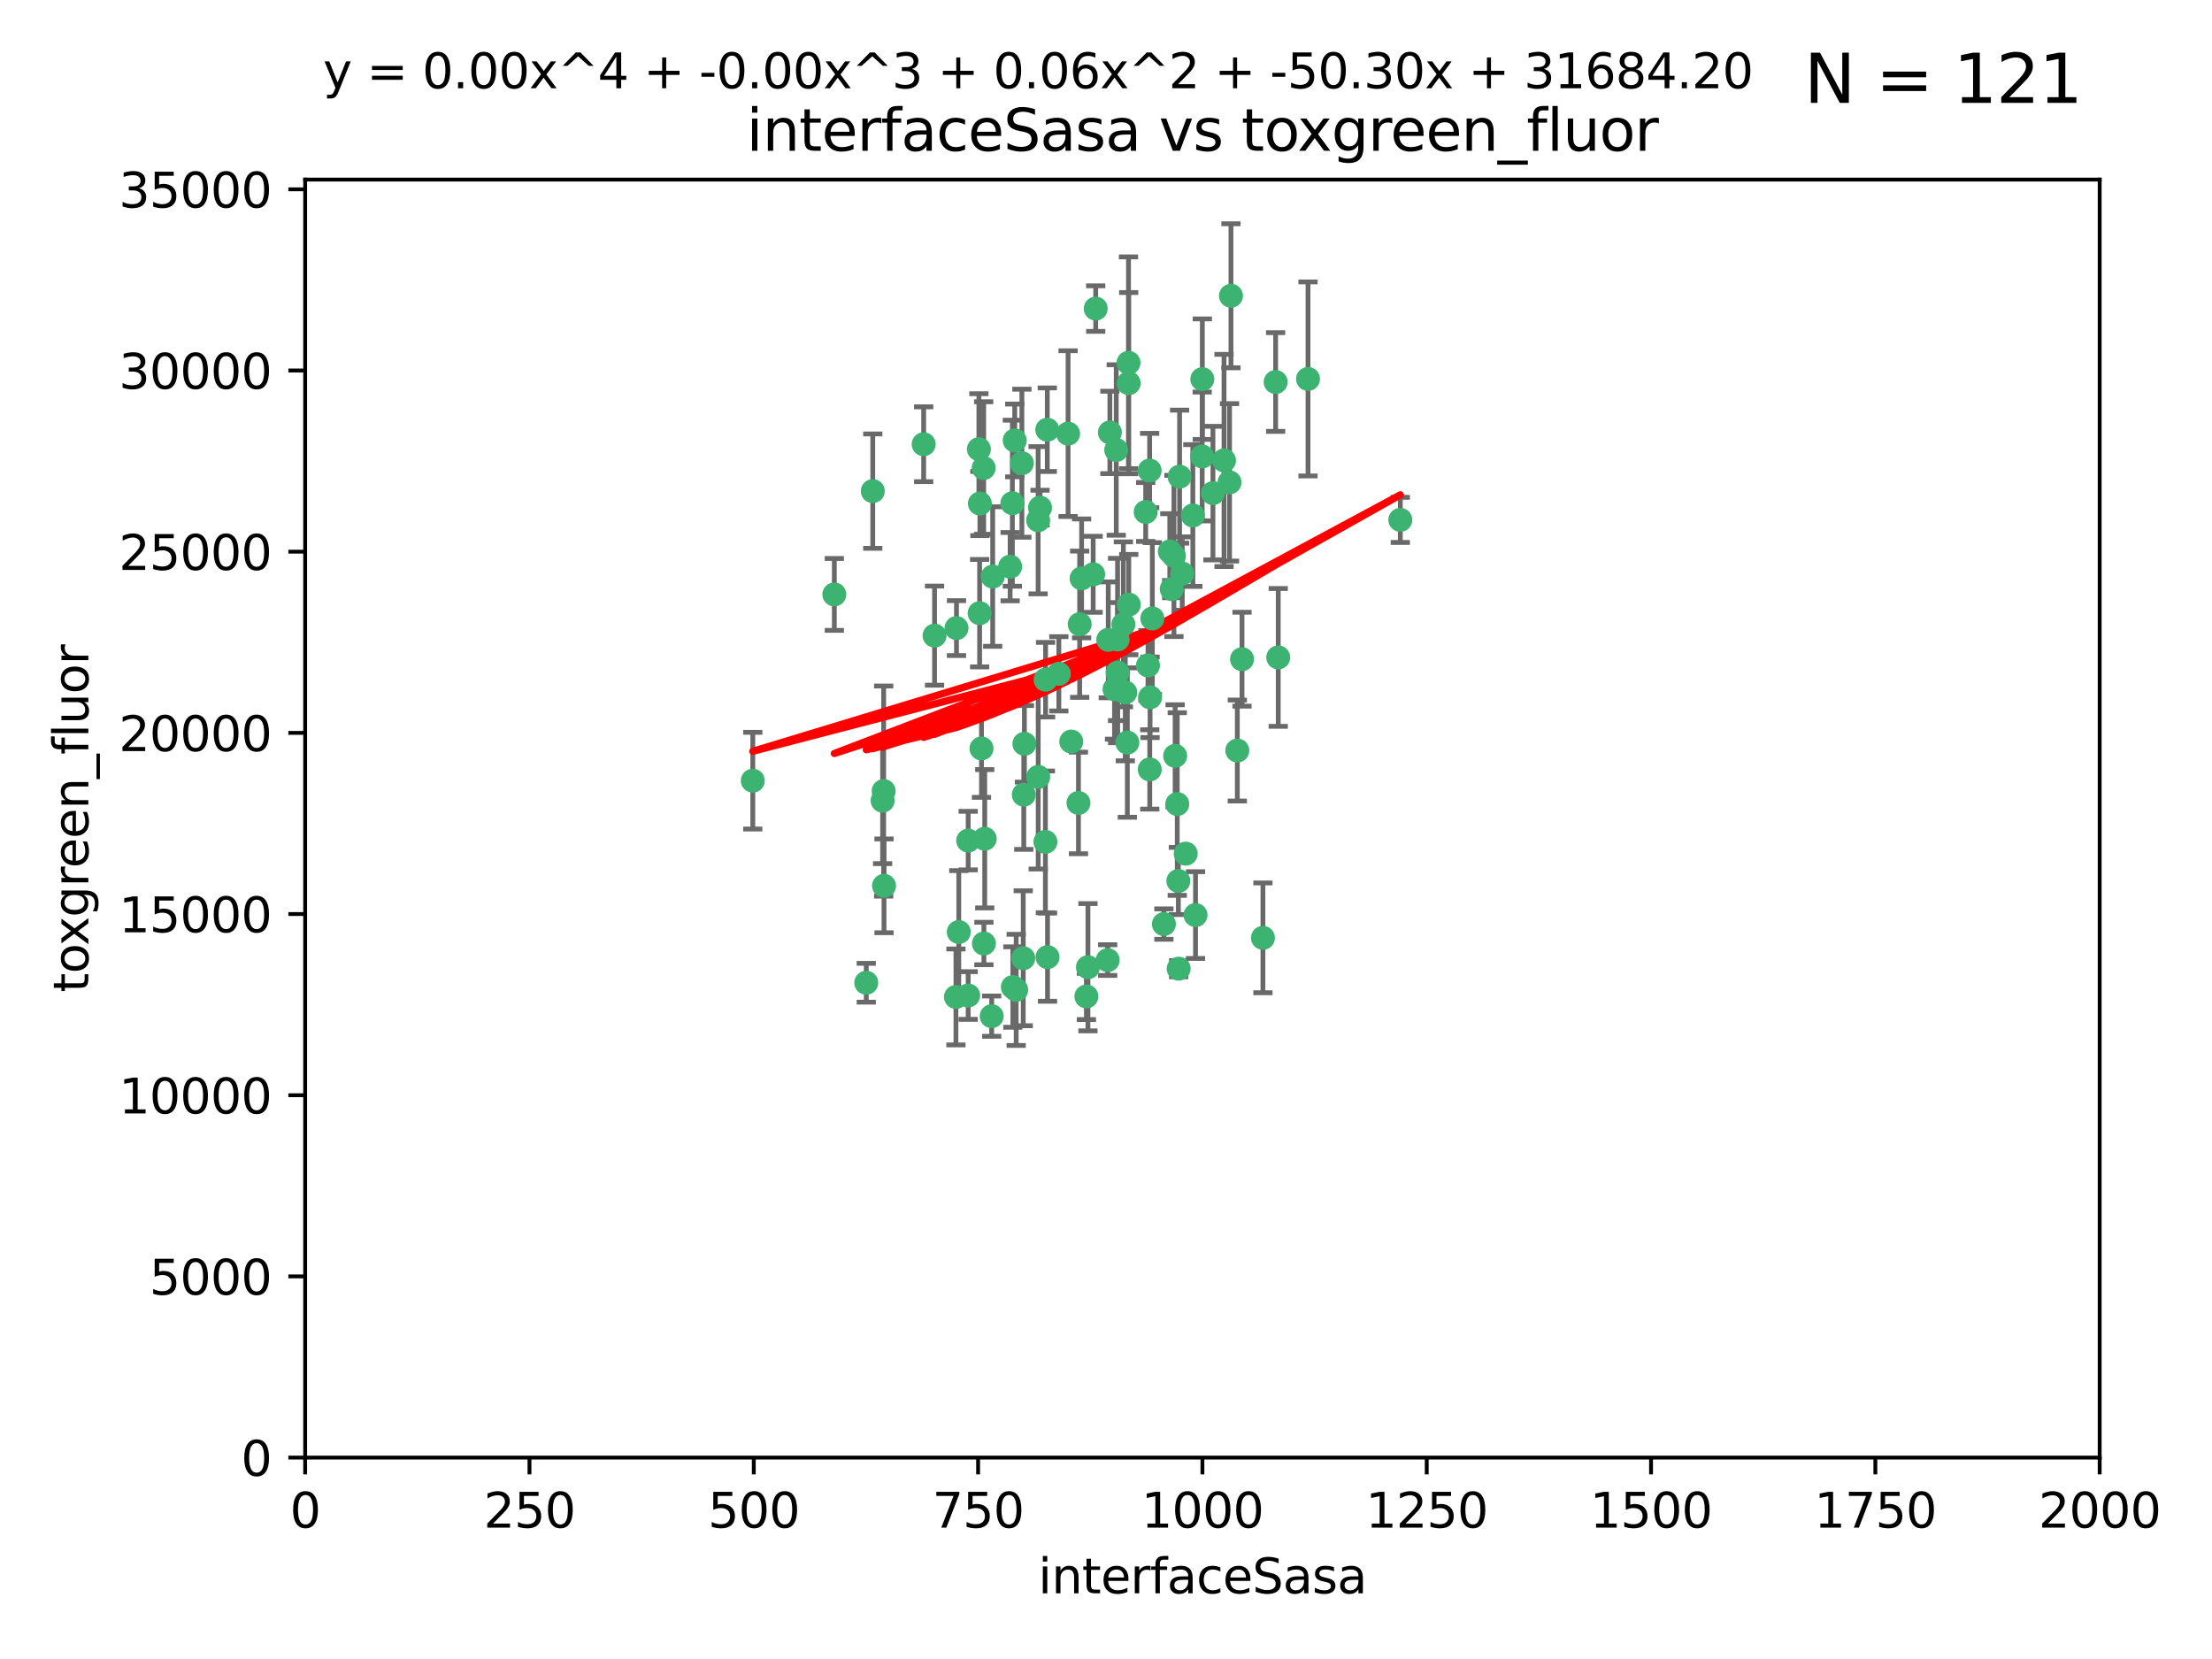 <?xml version="1.0" encoding="utf-8" standalone="no"?>
<!DOCTYPE svg PUBLIC "-//W3C//DTD SVG 1.1//EN"
  "http://www.w3.org/Graphics/SVG/1.1/DTD/svg11.dtd">
<svg xmlns:xlink="http://www.w3.org/1999/xlink" width="460.8pt" height="345.6pt" viewBox="0 0 460.8 345.6" xmlns="http://www.w3.org/2000/svg" version="1.1">
 <defs>
  <style type="text/css">*{stroke-linejoin: round; stroke-linecap: butt}</style>
 </defs>
 <g id="figure_1">
  <g id="patch_1">
   <path d="M 0 345.6 
L 460.8 345.6 
L 460.8 0 
L 0 0 
z
" style="fill: #ffffff"/>
  </g>
  <g id="axes_1">
   <g id="patch_2">
    <path d="M 63.571 303.64 
L 437.4 303.64 
L 437.4 37.411 
L 63.571 37.411 
z
" style="fill: #ffffff"/>
   </g>
   <g id="PathCollection_1">
    <defs>
     <path id="m52cc615bf2" d="M 0 1.118 
C 0.297 1.118 0.581 1 0.791 0.791 
C 1 0.581 1.118 0.297 1.118 0 
C 1.118 -0.297 1 -0.581 0.791 -0.791 
C 0.581 -1 0.297 -1.118 0 -1.118 
C -0.297 -1.118 -0.581 -1 -0.791 -0.791 
C -1 -0.581 -1.118 -0.297 -1.118 0 
C -1.118 0.297 -1 0.581 -0.791 0.791 
C -0.581 1 -0.297 1.118 0 1.118 
z
" style="stroke: #3cb371"/>
    </defs>
    <g clip-path="url(#p12ca391322)">
     <use xlink:href="#m52cc615bf2" x="243.693" y="114.876" style="fill: #3cb371; stroke: #3cb371"/>
     <use xlink:href="#m52cc615bf2" x="272.484" y="78.941" style="fill: #3cb371; stroke: #3cb371"/>
     <use xlink:href="#m52cc615bf2" x="239.489" y="98.026" style="fill: #3cb371; stroke: #3cb371"/>
     <use xlink:href="#m52cc615bf2" x="234.418" y="144.249" style="fill: #3cb371; stroke: #3cb371"/>
     <use xlink:href="#m52cc615bf2" x="250.437" y="95.094" style="fill: #3cb371; stroke: #3cb371"/>
     <use xlink:href="#m52cc615bf2" x="266.28" y="136.954" style="fill: #3cb371; stroke: #3cb371"/>
     <use xlink:href="#m52cc615bf2" x="218.168" y="89.516" style="fill: #3cb371; stroke: #3cb371"/>
     <use xlink:href="#m52cc615bf2" x="265.738" y="79.578" style="fill: #3cb371; stroke: #3cb371"/>
     <use xlink:href="#m52cc615bf2" x="254.987" y="95.918" style="fill: #3cb371; stroke: #3cb371"/>
     <use xlink:href="#m52cc615bf2" x="212.875" y="96.494" style="fill: #3cb371; stroke: #3cb371"/>
     <use xlink:href="#m52cc615bf2" x="230.869" y="133.289" style="fill: #3cb371; stroke: #3cb371"/>
     <use xlink:href="#m52cc615bf2" x="246.284" y="119.488" style="fill: #3cb371; stroke: #3cb371"/>
     <use xlink:href="#m52cc615bf2" x="252.676" y="102.727" style="fill: #3cb371; stroke: #3cb371"/>
     <use xlink:href="#m52cc615bf2" x="244.553" y="115.814" style="fill: #3cb371; stroke: #3cb371"/>
     <use xlink:href="#m52cc615bf2" x="240.054" y="128.839" style="fill: #3cb371; stroke: #3cb371"/>
     <use xlink:href="#m52cc615bf2" x="235.088" y="75.577" style="fill: #3cb371; stroke: #3cb371"/>
     <use xlink:href="#m52cc615bf2" x="258.734" y="137.321" style="fill: #3cb371; stroke: #3cb371"/>
     <use xlink:href="#m52cc615bf2" x="256.134" y="100.483" style="fill: #3cb371; stroke: #3cb371"/>
     <use xlink:href="#m52cc615bf2" x="211.385" y="91.754" style="fill: #3cb371; stroke: #3cb371"/>
     <use xlink:href="#m52cc615bf2" x="232.534" y="93.738" style="fill: #3cb371; stroke: #3cb371"/>
     <use xlink:href="#m52cc615bf2" x="235.142" y="125.947" style="fill: #3cb371; stroke: #3cb371"/>
     <use xlink:href="#m52cc615bf2" x="234.02" y="130.067" style="fill: #3cb371; stroke: #3cb371"/>
     <use xlink:href="#m52cc615bf2" x="223.161" y="154.483" style="fill: #3cb371; stroke: #3cb371"/>
     <use xlink:href="#m52cc615bf2" x="248.491" y="107.386" style="fill: #3cb371; stroke: #3cb371"/>
     <use xlink:href="#m52cc615bf2" x="238.669" y="106.653" style="fill: #3cb371; stroke: #3cb371"/>
     <use xlink:href="#m52cc615bf2" x="227.725" y="119.635" style="fill: #3cb371; stroke: #3cb371"/>
     <use xlink:href="#m52cc615bf2" x="235.125" y="79.819" style="fill: #3cb371; stroke: #3cb371"/>
     <use xlink:href="#m52cc615bf2" x="210.43" y="118.047" style="fill: #3cb371; stroke: #3cb371"/>
     <use xlink:href="#m52cc615bf2" x="226.319" y="207.576" style="fill: #3cb371; stroke: #3cb371"/>
     <use xlink:href="#m52cc615bf2" x="244.091" y="122.72" style="fill: #3cb371; stroke: #3cb371"/>
     <use xlink:href="#m52cc615bf2" x="231.211" y="90.084" style="fill: #3cb371; stroke: #3cb371"/>
     <use xlink:href="#m52cc615bf2" x="213.404" y="154.954" style="fill: #3cb371; stroke: #3cb371"/>
     <use xlink:href="#m52cc615bf2" x="204.131" y="104.896" style="fill: #3cb371; stroke: #3cb371"/>
     <use xlink:href="#m52cc615bf2" x="245.731" y="99.298" style="fill: #3cb371; stroke: #3cb371"/>
     <use xlink:href="#m52cc615bf2" x="257.757" y="156.348" style="fill: #3cb371; stroke: #3cb371"/>
     <use xlink:href="#m52cc615bf2" x="216.658" y="105.756" style="fill: #3cb371; stroke: #3cb371"/>
     <use xlink:href="#m52cc615bf2" x="204.916" y="97.498" style="fill: #3cb371; stroke: #3cb371"/>
     <use xlink:href="#m52cc615bf2" x="192.417" y="92.545" style="fill: #3cb371; stroke: #3cb371"/>
     <use xlink:href="#m52cc615bf2" x="213.275" y="165.548" style="fill: #3cb371; stroke: #3cb371"/>
     <use xlink:href="#m52cc615bf2" x="222.501" y="90.332" style="fill: #3cb371; stroke: #3cb371"/>
     <use xlink:href="#m52cc615bf2" x="206.796" y="120.108" style="fill: #3cb371; stroke: #3cb371"/>
     <use xlink:href="#m52cc615bf2" x="206.585" y="211.686" style="fill: #3cb371; stroke: #3cb371"/>
     <use xlink:href="#m52cc615bf2" x="291.711" y="108.301" style="fill: #3cb371; stroke: #3cb371"/>
     <use xlink:href="#m52cc615bf2" x="224.916" y="130.038" style="fill: #3cb371; stroke: #3cb371"/>
     <use xlink:href="#m52cc615bf2" x="230.751" y="200.005" style="fill: #3cb371; stroke: #3cb371"/>
     <use xlink:href="#m52cc615bf2" x="250.465" y="78.988" style="fill: #3cb371; stroke: #3cb371"/>
     <use xlink:href="#m52cc615bf2" x="199.256" y="130.84" style="fill: #3cb371; stroke: #3cb371"/>
     <use xlink:href="#m52cc615bf2" x="204.462" y="155.918" style="fill: #3cb371; stroke: #3cb371"/>
     <use xlink:href="#m52cc615bf2" x="211.69" y="206.213" style="fill: #3cb371; stroke: #3cb371"/>
     <use xlink:href="#m52cc615bf2" x="201.688" y="207.381" style="fill: #3cb371; stroke: #3cb371"/>
     <use xlink:href="#m52cc615bf2" x="213.159" y="199.62" style="fill: #3cb371; stroke: #3cb371"/>
     <use xlink:href="#m52cc615bf2" x="217.777" y="175.376" style="fill: #3cb371; stroke: #3cb371"/>
     <use xlink:href="#m52cc615bf2" x="216.26" y="108.373" style="fill: #3cb371; stroke: #3cb371"/>
     <use xlink:href="#m52cc615bf2" x="220.577" y="140.37" style="fill: #3cb371; stroke: #3cb371"/>
     <use xlink:href="#m52cc615bf2" x="203.92" y="93.572" style="fill: #3cb371; stroke: #3cb371"/>
     <use xlink:href="#m52cc615bf2" x="181.815" y="102.308" style="fill: #3cb371; stroke: #3cb371"/>
     <use xlink:href="#m52cc615bf2" x="204.073" y="127.738" style="fill: #3cb371; stroke: #3cb371"/>
     <use xlink:href="#m52cc615bf2" x="224.662" y="167.27" style="fill: #3cb371; stroke: #3cb371"/>
     <use xlink:href="#m52cc615bf2" x="239.579" y="145.262" style="fill: #3cb371; stroke: #3cb371"/>
     <use xlink:href="#m52cc615bf2" x="245.473" y="183.523" style="fill: #3cb371; stroke: #3cb371"/>
     <use xlink:href="#m52cc615bf2" x="232.833" y="140.122" style="fill: #3cb371; stroke: #3cb371"/>
     <use xlink:href="#m52cc615bf2" x="218.219" y="199.385" style="fill: #3cb371; stroke: #3cb371"/>
     <use xlink:href="#m52cc615bf2" x="263.091" y="195.371" style="fill: #3cb371; stroke: #3cb371"/>
     <use xlink:href="#m52cc615bf2" x="210.998" y="205.621" style="fill: #3cb371; stroke: #3cb371"/>
     <use xlink:href="#m52cc615bf2" x="256.433" y="61.614" style="fill: #3cb371; stroke: #3cb371"/>
     <use xlink:href="#m52cc615bf2" x="239.146" y="138.621" style="fill: #3cb371; stroke: #3cb371"/>
     <use xlink:href="#m52cc615bf2" x="244.803" y="157.457" style="fill: #3cb371; stroke: #3cb371"/>
     <use xlink:href="#m52cc615bf2" x="249.05" y="190.622" style="fill: #3cb371; stroke: #3cb371"/>
     <use xlink:href="#m52cc615bf2" x="194.686" y="132.411" style="fill: #3cb371; stroke: #3cb371"/>
     <use xlink:href="#m52cc615bf2" x="216.278" y="161.851" style="fill: #3cb371; stroke: #3cb371"/>
     <use xlink:href="#m52cc615bf2" x="183.864" y="166.79" style="fill: #3cb371; stroke: #3cb371"/>
     <use xlink:href="#m52cc615bf2" x="245.536" y="201.794" style="fill: #3cb371; stroke: #3cb371"/>
     <use xlink:href="#m52cc615bf2" x="225.318" y="120.494" style="fill: #3cb371; stroke: #3cb371"/>
     <use xlink:href="#m52cc615bf2" x="180.458" y="204.723" style="fill: #3cb371; stroke: #3cb371"/>
     <use xlink:href="#m52cc615bf2" x="199.14" y="207.684" style="fill: #3cb371; stroke: #3cb371"/>
     <use xlink:href="#m52cc615bf2" x="232.811" y="133.213" style="fill: #3cb371; stroke: #3cb371"/>
     <use xlink:href="#m52cc615bf2" x="239.516" y="160.289" style="fill: #3cb371; stroke: #3cb371"/>
     <use xlink:href="#m52cc615bf2" x="204.964" y="196.552" style="fill: #3cb371; stroke: #3cb371"/>
     <use xlink:href="#m52cc615bf2" x="247.005" y="177.835" style="fill: #3cb371; stroke: #3cb371"/>
     <use xlink:href="#m52cc615bf2" x="205.136" y="174.728" style="fill: #3cb371; stroke: #3cb371"/>
     <use xlink:href="#m52cc615bf2" x="228.258" y="64.285" style="fill: #3cb371; stroke: #3cb371"/>
     <use xlink:href="#m52cc615bf2" x="217.815" y="141.593" style="fill: #3cb371; stroke: #3cb371"/>
     <use xlink:href="#m52cc615bf2" x="201.69" y="175.112" style="fill: #3cb371; stroke: #3cb371"/>
     <use xlink:href="#m52cc615bf2" x="199.731" y="194.16" style="fill: #3cb371; stroke: #3cb371"/>
     <use xlink:href="#m52cc615bf2" x="234.846" y="154.686" style="fill: #3cb371; stroke: #3cb371"/>
     <use xlink:href="#m52cc615bf2" x="242.461" y="192.502" style="fill: #3cb371; stroke: #3cb371"/>
     <use xlink:href="#m52cc615bf2" x="210.895" y="104.827" style="fill: #3cb371; stroke: #3cb371"/>
     <use xlink:href="#m52cc615bf2" x="184.082" y="164.794" style="fill: #3cb371; stroke: #3cb371"/>
     <use xlink:href="#m52cc615bf2" x="232.174" y="143.576" style="fill: #3cb371; stroke: #3cb371"/>
     <use xlink:href="#m52cc615bf2" x="156.817" y="162.629" style="fill: #3cb371; stroke: #3cb371"/>
     <use xlink:href="#m52cc615bf2" x="245.245" y="167.495" style="fill: #3cb371; stroke: #3cb371"/>
     <use xlink:href="#m52cc615bf2" x="173.806" y="123.828" style="fill: #3cb371; stroke: #3cb371"/>
     <use xlink:href="#m52cc615bf2" x="226.639" y="201.488" style="fill: #3cb371; stroke: #3cb371"/>
     <use xlink:href="#m52cc615bf2" x="184.157" y="184.534" style="fill: #3cb371; stroke: #3cb371"/>
    </g>
   </g>
   <g id="matplotlib.axis_1">
    <g id="xtick_1">
     <g id="line2d_1">
      <defs>
       <path id="m341cd0c339" d="M 0 0 
L 0 3.5 
" style="stroke: #000000; stroke-width: 0.8"/>
      </defs>
      <g>
       <use xlink:href="#m341cd0c339" x="63.571" y="303.64" style="stroke: #000000; stroke-width: 0.8"/>
      </g>
     </g>
     <g id="text_1">
      <!-- 0 -->
      <g transform="translate(60.39 318.238)scale(0.1 -0.1)">
       <defs>
        <path id="DejaVuSans-30" d="M 2034 4250 
Q 1547 4250 1301 3770 
Q 1056 3291 1056 2328 
Q 1056 1369 1301 889 
Q 1547 409 2034 409 
Q 2525 409 2770 889 
Q 3016 1369 3016 2328 
Q 3016 3291 2770 3770 
Q 2525 4250 2034 4250 
z
M 2034 4750 
Q 2819 4750 3233 4129 
Q 3647 3509 3647 2328 
Q 3647 1150 3233 529 
Q 2819 -91 2034 -91 
Q 1250 -91 836 529 
Q 422 1150 422 2328 
Q 422 3509 836 4129 
Q 1250 4750 2034 4750 
z
" transform="scale(0.016)"/>
       </defs>
       <use xlink:href="#DejaVuSans-30"/>
      </g>
     </g>
    </g>
    <g id="xtick_2">
     <g id="line2d_2">
      <g>
       <use xlink:href="#m341cd0c339" x="110.3" y="303.64" style="stroke: #000000; stroke-width: 0.8"/>
      </g>
     </g>
     <g id="text_2">
      <!-- 250 -->
      <g transform="translate(100.756 318.238)scale(0.1 -0.1)">
       <defs>
        <path id="DejaVuSans-32" d="M 1228 531 
L 3431 531 
L 3431 0 
L 469 0 
L 469 531 
Q 828 903 1448 1529 
Q 2069 2156 2228 2338 
Q 2531 2678 2651 2914 
Q 2772 3150 2772 3378 
Q 2772 3750 2511 3984 
Q 2250 4219 1831 4219 
Q 1534 4219 1204 4116 
Q 875 4013 500 3803 
L 500 4441 
Q 881 4594 1212 4672 
Q 1544 4750 1819 4750 
Q 2544 4750 2975 4387 
Q 3406 4025 3406 3419 
Q 3406 3131 3298 2873 
Q 3191 2616 2906 2266 
Q 2828 2175 2409 1742 
Q 1991 1309 1228 531 
z
" transform="scale(0.016)"/>
        <path id="DejaVuSans-35" d="M 691 4666 
L 3169 4666 
L 3169 4134 
L 1269 4134 
L 1269 2991 
Q 1406 3038 1543 3061 
Q 1681 3084 1819 3084 
Q 2600 3084 3056 2656 
Q 3513 2228 3513 1497 
Q 3513 744 3044 326 
Q 2575 -91 1722 -91 
Q 1428 -91 1123 -41 
Q 819 9 494 109 
L 494 744 
Q 775 591 1075 516 
Q 1375 441 1709 441 
Q 2250 441 2565 725 
Q 2881 1009 2881 1497 
Q 2881 1984 2565 2268 
Q 2250 2553 1709 2553 
Q 1456 2553 1204 2497 
Q 953 2441 691 2322 
L 691 4666 
z
" transform="scale(0.016)"/>
       </defs>
       <use xlink:href="#DejaVuSans-32"/>
       <use xlink:href="#DejaVuSans-35" x="63.623"/>
       <use xlink:href="#DejaVuSans-30" x="127.246"/>
      </g>
     </g>
    </g>
    <g id="xtick_3">
     <g id="line2d_3">
      <g>
       <use xlink:href="#m341cd0c339" x="157.028" y="303.64" style="stroke: #000000; stroke-width: 0.8"/>
      </g>
     </g>
     <g id="text_3">
      <!-- 500 -->
      <g transform="translate(147.485 318.238)scale(0.1 -0.1)">
       <use xlink:href="#DejaVuSans-35"/>
       <use xlink:href="#DejaVuSans-30" x="63.623"/>
       <use xlink:href="#DejaVuSans-30" x="127.246"/>
      </g>
     </g>
    </g>
    <g id="xtick_4">
     <g id="line2d_4">
      <g>
       <use xlink:href="#m341cd0c339" x="203.757" y="303.64" style="stroke: #000000; stroke-width: 0.8"/>
      </g>
     </g>
     <g id="text_4">
      <!-- 750 -->
      <g transform="translate(194.213 318.238)scale(0.1 -0.1)">
       <defs>
        <path id="DejaVuSans-37" d="M 525 4666 
L 3525 4666 
L 3525 4397 
L 1831 0 
L 1172 0 
L 2766 4134 
L 525 4134 
L 525 4666 
z
" transform="scale(0.016)"/>
       </defs>
       <use xlink:href="#DejaVuSans-37"/>
       <use xlink:href="#DejaVuSans-35" x="63.623"/>
       <use xlink:href="#DejaVuSans-30" x="127.246"/>
      </g>
     </g>
    </g>
    <g id="xtick_5">
     <g id="line2d_5">
      <g>
       <use xlink:href="#m341cd0c339" x="250.486" y="303.64" style="stroke: #000000; stroke-width: 0.8"/>
      </g>
     </g>
     <g id="text_5">
      <!-- 1000 -->
      <g transform="translate(237.761 318.238)scale(0.1 -0.1)">
       <defs>
        <path id="DejaVuSans-31" d="M 794 531 
L 1825 531 
L 1825 4091 
L 703 3866 
L 703 4441 
L 1819 4666 
L 2450 4666 
L 2450 531 
L 3481 531 
L 3481 0 
L 794 0 
L 794 531 
z
" transform="scale(0.016)"/>
       </defs>
       <use xlink:href="#DejaVuSans-31"/>
       <use xlink:href="#DejaVuSans-30" x="63.623"/>
       <use xlink:href="#DejaVuSans-30" x="127.246"/>
       <use xlink:href="#DejaVuSans-30" x="190.869"/>
      </g>
     </g>
    </g>
    <g id="xtick_6">
     <g id="line2d_6">
      <g>
       <use xlink:href="#m341cd0c339" x="297.214" y="303.64" style="stroke: #000000; stroke-width: 0.8"/>
      </g>
     </g>
     <g id="text_6">
      <!-- 1250 -->
      <g transform="translate(284.489 318.238)scale(0.1 -0.1)">
       <use xlink:href="#DejaVuSans-31"/>
       <use xlink:href="#DejaVuSans-32" x="63.623"/>
       <use xlink:href="#DejaVuSans-35" x="127.246"/>
       <use xlink:href="#DejaVuSans-30" x="190.869"/>
      </g>
     </g>
    </g>
    <g id="xtick_7">
     <g id="line2d_7">
      <g>
       <use xlink:href="#m341cd0c339" x="343.943" y="303.64" style="stroke: #000000; stroke-width: 0.8"/>
      </g>
     </g>
     <g id="text_7">
      <!-- 1500 -->
      <g transform="translate(331.218 318.238)scale(0.1 -0.1)">
       <use xlink:href="#DejaVuSans-31"/>
       <use xlink:href="#DejaVuSans-35" x="63.623"/>
       <use xlink:href="#DejaVuSans-30" x="127.246"/>
       <use xlink:href="#DejaVuSans-30" x="190.869"/>
      </g>
     </g>
    </g>
    <g id="xtick_8">
     <g id="line2d_8">
      <g>
       <use xlink:href="#m341cd0c339" x="390.671" y="303.64" style="stroke: #000000; stroke-width: 0.8"/>
      </g>
     </g>
     <g id="text_8">
      <!-- 1750 -->
      <g transform="translate(377.946 318.238)scale(0.1 -0.1)">
       <use xlink:href="#DejaVuSans-31"/>
       <use xlink:href="#DejaVuSans-37" x="63.623"/>
       <use xlink:href="#DejaVuSans-35" x="127.246"/>
       <use xlink:href="#DejaVuSans-30" x="190.869"/>
      </g>
     </g>
    </g>
    <g id="xtick_9">
     <g id="line2d_9">
      <g>
       <use xlink:href="#m341cd0c339" x="437.4" y="303.64" style="stroke: #000000; stroke-width: 0.8"/>
      </g>
     </g>
     <g id="text_9">
      <!-- 2000 -->
      <g transform="translate(424.675 318.238)scale(0.1 -0.1)">
       <use xlink:href="#DejaVuSans-32"/>
       <use xlink:href="#DejaVuSans-30" x="63.623"/>
       <use xlink:href="#DejaVuSans-30" x="127.246"/>
       <use xlink:href="#DejaVuSans-30" x="190.869"/>
      </g>
     </g>
    </g>
    <g id="text_10">
     <!-- interfaceSasa -->
     <g transform="translate(216.279 331.917)scale(0.1 -0.1)">
      <defs>
       <path id="DejaVuSans-69" d="M 603 3500 
L 1178 3500 
L 1178 0 
L 603 0 
L 603 3500 
z
M 603 4863 
L 1178 4863 
L 1178 4134 
L 603 4134 
L 603 4863 
z
" transform="scale(0.016)"/>
       <path id="DejaVuSans-6e" d="M 3513 2113 
L 3513 0 
L 2938 0 
L 2938 2094 
Q 2938 2591 2744 2837 
Q 2550 3084 2163 3084 
Q 1697 3084 1428 2787 
Q 1159 2491 1159 1978 
L 1159 0 
L 581 0 
L 581 3500 
L 1159 3500 
L 1159 2956 
Q 1366 3272 1645 3428 
Q 1925 3584 2291 3584 
Q 2894 3584 3203 3211 
Q 3513 2838 3513 2113 
z
" transform="scale(0.016)"/>
       <path id="DejaVuSans-74" d="M 1172 4494 
L 1172 3500 
L 2356 3500 
L 2356 3053 
L 1172 3053 
L 1172 1153 
Q 1172 725 1289 603 
Q 1406 481 1766 481 
L 2356 481 
L 2356 0 
L 1766 0 
Q 1100 0 847 248 
Q 594 497 594 1153 
L 594 3053 
L 172 3053 
L 172 3500 
L 594 3500 
L 594 4494 
L 1172 4494 
z
" transform="scale(0.016)"/>
       <path id="DejaVuSans-65" d="M 3597 1894 
L 3597 1613 
L 953 1613 
Q 991 1019 1311 708 
Q 1631 397 2203 397 
Q 2534 397 2845 478 
Q 3156 559 3463 722 
L 3463 178 
Q 3153 47 2828 -22 
Q 2503 -91 2169 -91 
Q 1331 -91 842 396 
Q 353 884 353 1716 
Q 353 2575 817 3079 
Q 1281 3584 2069 3584 
Q 2775 3584 3186 3129 
Q 3597 2675 3597 1894 
z
M 3022 2063 
Q 3016 2534 2758 2815 
Q 2500 3097 2075 3097 
Q 1594 3097 1305 2825 
Q 1016 2553 972 2059 
L 3022 2063 
z
" transform="scale(0.016)"/>
       <path id="DejaVuSans-72" d="M 2631 2963 
Q 2534 3019 2420 3045 
Q 2306 3072 2169 3072 
Q 1681 3072 1420 2755 
Q 1159 2438 1159 1844 
L 1159 0 
L 581 0 
L 581 3500 
L 1159 3500 
L 1159 2956 
Q 1341 3275 1631 3429 
Q 1922 3584 2338 3584 
Q 2397 3584 2469 3576 
Q 2541 3569 2628 3553 
L 2631 2963 
z
" transform="scale(0.016)"/>
       <path id="DejaVuSans-66" d="M 2375 4863 
L 2375 4384 
L 1825 4384 
Q 1516 4384 1395 4259 
Q 1275 4134 1275 3809 
L 1275 3500 
L 2222 3500 
L 2222 3053 
L 1275 3053 
L 1275 0 
L 697 0 
L 697 3053 
L 147 3053 
L 147 3500 
L 697 3500 
L 697 3744 
Q 697 4328 969 4595 
Q 1241 4863 1831 4863 
L 2375 4863 
z
" transform="scale(0.016)"/>
       <path id="DejaVuSans-61" d="M 2194 1759 
Q 1497 1759 1228 1600 
Q 959 1441 959 1056 
Q 959 750 1161 570 
Q 1363 391 1709 391 
Q 2188 391 2477 730 
Q 2766 1069 2766 1631 
L 2766 1759 
L 2194 1759 
z
M 3341 1997 
L 3341 0 
L 2766 0 
L 2766 531 
Q 2569 213 2275 61 
Q 1981 -91 1556 -91 
Q 1019 -91 701 211 
Q 384 513 384 1019 
Q 384 1609 779 1909 
Q 1175 2209 1959 2209 
L 2766 2209 
L 2766 2266 
Q 2766 2663 2505 2880 
Q 2244 3097 1772 3097 
Q 1472 3097 1187 3025 
Q 903 2953 641 2809 
L 641 3341 
Q 956 3463 1253 3523 
Q 1550 3584 1831 3584 
Q 2591 3584 2966 3190 
Q 3341 2797 3341 1997 
z
" transform="scale(0.016)"/>
       <path id="DejaVuSans-63" d="M 3122 3366 
L 3122 2828 
Q 2878 2963 2633 3030 
Q 2388 3097 2138 3097 
Q 1578 3097 1268 2742 
Q 959 2388 959 1747 
Q 959 1106 1268 751 
Q 1578 397 2138 397 
Q 2388 397 2633 464 
Q 2878 531 3122 666 
L 3122 134 
Q 2881 22 2623 -34 
Q 2366 -91 2075 -91 
Q 1284 -91 818 406 
Q 353 903 353 1747 
Q 353 2603 823 3093 
Q 1294 3584 2113 3584 
Q 2378 3584 2631 3529 
Q 2884 3475 3122 3366 
z
" transform="scale(0.016)"/>
       <path id="DejaVuSans-53" d="M 3425 4513 
L 3425 3897 
Q 3066 4069 2747 4153 
Q 2428 4238 2131 4238 
Q 1616 4238 1336 4038 
Q 1056 3838 1056 3469 
Q 1056 3159 1242 3001 
Q 1428 2844 1947 2747 
L 2328 2669 
Q 3034 2534 3370 2195 
Q 3706 1856 3706 1288 
Q 3706 609 3251 259 
Q 2797 -91 1919 -91 
Q 1588 -91 1214 -16 
Q 841 59 441 206 
L 441 856 
Q 825 641 1194 531 
Q 1563 422 1919 422 
Q 2459 422 2753 634 
Q 3047 847 3047 1241 
Q 3047 1584 2836 1778 
Q 2625 1972 2144 2069 
L 1759 2144 
Q 1053 2284 737 2584 
Q 422 2884 422 3419 
Q 422 4038 858 4394 
Q 1294 4750 2059 4750 
Q 2388 4750 2728 4690 
Q 3069 4631 3425 4513 
z
" transform="scale(0.016)"/>
       <path id="DejaVuSans-73" d="M 2834 3397 
L 2834 2853 
Q 2591 2978 2328 3040 
Q 2066 3103 1784 3103 
Q 1356 3103 1142 2972 
Q 928 2841 928 2578 
Q 928 2378 1081 2264 
Q 1234 2150 1697 2047 
L 1894 2003 
Q 2506 1872 2764 1633 
Q 3022 1394 3022 966 
Q 3022 478 2636 193 
Q 2250 -91 1575 -91 
Q 1294 -91 989 -36 
Q 684 19 347 128 
L 347 722 
Q 666 556 975 473 
Q 1284 391 1588 391 
Q 1994 391 2212 530 
Q 2431 669 2431 922 
Q 2431 1156 2273 1281 
Q 2116 1406 1581 1522 
L 1381 1569 
Q 847 1681 609 1914 
Q 372 2147 372 2553 
Q 372 3047 722 3315 
Q 1072 3584 1716 3584 
Q 2034 3584 2315 3537 
Q 2597 3491 2834 3397 
z
" transform="scale(0.016)"/>
      </defs>
      <use xlink:href="#DejaVuSans-69"/>
      <use xlink:href="#DejaVuSans-6e" x="27.783"/>
      <use xlink:href="#DejaVuSans-74" x="91.162"/>
      <use xlink:href="#DejaVuSans-65" x="130.371"/>
      <use xlink:href="#DejaVuSans-72" x="191.895"/>
      <use xlink:href="#DejaVuSans-66" x="233.008"/>
      <use xlink:href="#DejaVuSans-61" x="268.213"/>
      <use xlink:href="#DejaVuSans-63" x="329.492"/>
      <use xlink:href="#DejaVuSans-65" x="384.473"/>
      <use xlink:href="#DejaVuSans-53" x="445.996"/>
      <use xlink:href="#DejaVuSans-61" x="509.473"/>
      <use xlink:href="#DejaVuSans-73" x="570.752"/>
      <use xlink:href="#DejaVuSans-61" x="622.852"/>
     </g>
    </g>
   </g>
   <g id="matplotlib.axis_2">
    <g id="ytick_1">
     <g id="line2d_10">
      <defs>
       <path id="m4d11019a38" d="M 0 0 
L -3.5 0 
" style="stroke: #000000; stroke-width: 0.8"/>
      </defs>
      <g>
       <use xlink:href="#m4d11019a38" x="63.571" y="303.64" style="stroke: #000000; stroke-width: 0.8"/>
      </g>
     </g>
     <g id="text_11">
      <!-- 0 -->
      <g transform="translate(50.209 307.439)scale(0.1 -0.1)">
       <use xlink:href="#DejaVuSans-30"/>
      </g>
     </g>
    </g>
    <g id="ytick_2">
     <g id="line2d_11">
      <g>
       <use xlink:href="#m4d11019a38" x="63.571" y="265.897" style="stroke: #000000; stroke-width: 0.8"/>
      </g>
     </g>
     <g id="text_12">
      <!-- 5000 -->
      <g transform="translate(31.121 269.696)scale(0.1 -0.1)">
       <use xlink:href="#DejaVuSans-35"/>
       <use xlink:href="#DejaVuSans-30" x="63.623"/>
       <use xlink:href="#DejaVuSans-30" x="127.246"/>
       <use xlink:href="#DejaVuSans-30" x="190.869"/>
      </g>
     </g>
    </g>
    <g id="ytick_3">
     <g id="line2d_12">
      <g>
       <use xlink:href="#m4d11019a38" x="63.571" y="228.154" style="stroke: #000000; stroke-width: 0.8"/>
      </g>
     </g>
     <g id="text_13">
      <!-- 10000 -->
      <g transform="translate(24.759 231.953)scale(0.1 -0.1)">
       <use xlink:href="#DejaVuSans-31"/>
       <use xlink:href="#DejaVuSans-30" x="63.623"/>
       <use xlink:href="#DejaVuSans-30" x="127.246"/>
       <use xlink:href="#DejaVuSans-30" x="190.869"/>
       <use xlink:href="#DejaVuSans-30" x="254.492"/>
      </g>
     </g>
    </g>
    <g id="ytick_4">
     <g id="line2d_13">
      <g>
       <use xlink:href="#m4d11019a38" x="63.571" y="190.411" style="stroke: #000000; stroke-width: 0.8"/>
      </g>
     </g>
     <g id="text_14">
      <!-- 15000 -->
      <g transform="translate(24.759 194.21)scale(0.1 -0.1)">
       <use xlink:href="#DejaVuSans-31"/>
       <use xlink:href="#DejaVuSans-35" x="63.623"/>
       <use xlink:href="#DejaVuSans-30" x="127.246"/>
       <use xlink:href="#DejaVuSans-30" x="190.869"/>
       <use xlink:href="#DejaVuSans-30" x="254.492"/>
      </g>
     </g>
    </g>
    <g id="ytick_5">
     <g id="line2d_14">
      <g>
       <use xlink:href="#m4d11019a38" x="63.571" y="152.668" style="stroke: #000000; stroke-width: 0.8"/>
      </g>
     </g>
     <g id="text_15">
      <!-- 20000 -->
      <g transform="translate(24.759 156.467)scale(0.1 -0.1)">
       <use xlink:href="#DejaVuSans-32"/>
       <use xlink:href="#DejaVuSans-30" x="63.623"/>
       <use xlink:href="#DejaVuSans-30" x="127.246"/>
       <use xlink:href="#DejaVuSans-30" x="190.869"/>
       <use xlink:href="#DejaVuSans-30" x="254.492"/>
      </g>
     </g>
    </g>
    <g id="ytick_6">
     <g id="line2d_15">
      <g>
       <use xlink:href="#m4d11019a38" x="63.571" y="114.925" style="stroke: #000000; stroke-width: 0.8"/>
      </g>
     </g>
     <g id="text_16">
      <!-- 25000 -->
      <g transform="translate(24.759 118.724)scale(0.1 -0.1)">
       <use xlink:href="#DejaVuSans-32"/>
       <use xlink:href="#DejaVuSans-35" x="63.623"/>
       <use xlink:href="#DejaVuSans-30" x="127.246"/>
       <use xlink:href="#DejaVuSans-30" x="190.869"/>
       <use xlink:href="#DejaVuSans-30" x="254.492"/>
      </g>
     </g>
    </g>
    <g id="ytick_7">
     <g id="line2d_16">
      <g>
       <use xlink:href="#m4d11019a38" x="63.571" y="77.181" style="stroke: #000000; stroke-width: 0.8"/>
      </g>
     </g>
     <g id="text_17">
      <!-- 30000 -->
      <g transform="translate(24.759 80.981)scale(0.1 -0.1)">
       <defs>
        <path id="DejaVuSans-33" d="M 2597 2516 
Q 3050 2419 3304 2112 
Q 3559 1806 3559 1356 
Q 3559 666 3084 287 
Q 2609 -91 1734 -91 
Q 1441 -91 1130 -33 
Q 819 25 488 141 
L 488 750 
Q 750 597 1062 519 
Q 1375 441 1716 441 
Q 2309 441 2620 675 
Q 2931 909 2931 1356 
Q 2931 1769 2642 2001 
Q 2353 2234 1838 2234 
L 1294 2234 
L 1294 2753 
L 1863 2753 
Q 2328 2753 2575 2939 
Q 2822 3125 2822 3475 
Q 2822 3834 2567 4026 
Q 2313 4219 1838 4219 
Q 1578 4219 1281 4162 
Q 984 4106 628 3988 
L 628 4550 
Q 988 4650 1302 4700 
Q 1616 4750 1894 4750 
Q 2613 4750 3031 4423 
Q 3450 4097 3450 3541 
Q 3450 3153 3228 2886 
Q 3006 2619 2597 2516 
z
" transform="scale(0.016)"/>
       </defs>
       <use xlink:href="#DejaVuSans-33"/>
       <use xlink:href="#DejaVuSans-30" x="63.623"/>
       <use xlink:href="#DejaVuSans-30" x="127.246"/>
       <use xlink:href="#DejaVuSans-30" x="190.869"/>
       <use xlink:href="#DejaVuSans-30" x="254.492"/>
      </g>
     </g>
    </g>
    <g id="ytick_8">
     <g id="line2d_17">
      <g>
       <use xlink:href="#m4d11019a38" x="63.571" y="39.438" style="stroke: #000000; stroke-width: 0.8"/>
      </g>
     </g>
     <g id="text_18">
      <!-- 35000 -->
      <g transform="translate(24.759 43.238)scale(0.1 -0.1)">
       <use xlink:href="#DejaVuSans-33"/>
       <use xlink:href="#DejaVuSans-35" x="63.623"/>
       <use xlink:href="#DejaVuSans-30" x="127.246"/>
       <use xlink:href="#DejaVuSans-30" x="190.869"/>
       <use xlink:href="#DejaVuSans-30" x="254.492"/>
      </g>
     </g>
    </g>
    <g id="text_19">
     <!-- toxgreen_fluor -->
     <g transform="translate(18.401 206.72)rotate(-90)scale(0.1 -0.1)">
      <defs>
       <path id="DejaVuSans-6f" d="M 1959 3097 
Q 1497 3097 1228 2736 
Q 959 2375 959 1747 
Q 959 1119 1226 758 
Q 1494 397 1959 397 
Q 2419 397 2687 759 
Q 2956 1122 2956 1747 
Q 2956 2369 2687 2733 
Q 2419 3097 1959 3097 
z
M 1959 3584 
Q 2709 3584 3137 3096 
Q 3566 2609 3566 1747 
Q 3566 888 3137 398 
Q 2709 -91 1959 -91 
Q 1206 -91 779 398 
Q 353 888 353 1747 
Q 353 2609 779 3096 
Q 1206 3584 1959 3584 
z
" transform="scale(0.016)"/>
       <path id="DejaVuSans-78" d="M 3513 3500 
L 2247 1797 
L 3578 0 
L 2900 0 
L 1881 1375 
L 863 0 
L 184 0 
L 1544 1831 
L 300 3500 
L 978 3500 
L 1906 2253 
L 2834 3500 
L 3513 3500 
z
" transform="scale(0.016)"/>
       <path id="DejaVuSans-67" d="M 2906 1791 
Q 2906 2416 2648 2759 
Q 2391 3103 1925 3103 
Q 1463 3103 1205 2759 
Q 947 2416 947 1791 
Q 947 1169 1205 825 
Q 1463 481 1925 481 
Q 2391 481 2648 825 
Q 2906 1169 2906 1791 
z
M 3481 434 
Q 3481 -459 3084 -895 
Q 2688 -1331 1869 -1331 
Q 1566 -1331 1297 -1286 
Q 1028 -1241 775 -1147 
L 775 -588 
Q 1028 -725 1275 -790 
Q 1522 -856 1778 -856 
Q 2344 -856 2625 -561 
Q 2906 -266 2906 331 
L 2906 616 
Q 2728 306 2450 153 
Q 2172 0 1784 0 
Q 1141 0 747 490 
Q 353 981 353 1791 
Q 353 2603 747 3093 
Q 1141 3584 1784 3584 
Q 2172 3584 2450 3431 
Q 2728 3278 2906 2969 
L 2906 3500 
L 3481 3500 
L 3481 434 
z
" transform="scale(0.016)"/>
       <path id="DejaVuSans-5f" d="M 3263 -1063 
L 3263 -1509 
L -63 -1509 
L -63 -1063 
L 3263 -1063 
z
" transform="scale(0.016)"/>
       <path id="DejaVuSans-6c" d="M 603 4863 
L 1178 4863 
L 1178 0 
L 603 0 
L 603 4863 
z
" transform="scale(0.016)"/>
       <path id="DejaVuSans-75" d="M 544 1381 
L 544 3500 
L 1119 3500 
L 1119 1403 
Q 1119 906 1312 657 
Q 1506 409 1894 409 
Q 2359 409 2629 706 
Q 2900 1003 2900 1516 
L 2900 3500 
L 3475 3500 
L 3475 0 
L 2900 0 
L 2900 538 
Q 2691 219 2414 64 
Q 2138 -91 1772 -91 
Q 1169 -91 856 284 
Q 544 659 544 1381 
z
M 1991 3584 
L 1991 3584 
z
" transform="scale(0.016)"/>
      </defs>
      <use xlink:href="#DejaVuSans-74"/>
      <use xlink:href="#DejaVuSans-6f" x="39.209"/>
      <use xlink:href="#DejaVuSans-78" x="97.266"/>
      <use xlink:href="#DejaVuSans-67" x="156.445"/>
      <use xlink:href="#DejaVuSans-72" x="219.922"/>
      <use xlink:href="#DejaVuSans-65" x="258.785"/>
      <use xlink:href="#DejaVuSans-65" x="320.309"/>
      <use xlink:href="#DejaVuSans-6e" x="381.832"/>
      <use xlink:href="#DejaVuSans-5f" x="445.211"/>
      <use xlink:href="#DejaVuSans-66" x="495.211"/>
      <use xlink:href="#DejaVuSans-6c" x="530.416"/>
      <use xlink:href="#DejaVuSans-75" x="558.199"/>
      <use xlink:href="#DejaVuSans-6f" x="621.578"/>
      <use xlink:href="#DejaVuSans-72" x="682.76"/>
     </g>
    </g>
   </g>
   <g id="LineCollection_1">
    <path d="M 243.693 122.737 
L 243.693 107.014 
" clip-path="url(#p12ca391322)" style="fill: none; stroke: #696969"/>
    <path d="M 272.484 99.149 
L 272.484 58.733 
" clip-path="url(#p12ca391322)" style="fill: none; stroke: #696969"/>
    <path d="M 239.489 105.772 
L 239.489 90.281 
" clip-path="url(#p12ca391322)" style="fill: none; stroke: #696969"/>
    <path d="M 234.418 158.492 
L 234.418 130.006 
" clip-path="url(#p12ca391322)" style="fill: none; stroke: #696969"/>
    <path d="M 250.437 108.514 
L 250.437 81.675 
" clip-path="url(#p12ca391322)" style="fill: none; stroke: #696969"/>
    <path d="M 266.28 151.309 
L 266.28 122.599 
" clip-path="url(#p12ca391322)" style="fill: none; stroke: #696969"/>
    <path d="M 218.168 98.217 
L 218.168 80.815 
" clip-path="url(#p12ca391322)" style="fill: none; stroke: #696969"/>
    <path d="M 265.738 89.863 
L 265.738 69.294 
" clip-path="url(#p12ca391322)" style="fill: none; stroke: #696969"/>
    <path d="M 254.987 118.013 
L 254.987 73.824 
" clip-path="url(#p12ca391322)" style="fill: none; stroke: #696969"/>
    <path d="M 212.875 111.912 
L 212.875 81.076 
" clip-path="url(#p12ca391322)" style="fill: none; stroke: #696969"/>
    <path d="M 230.869 145.357 
L 230.869 121.22 
" clip-path="url(#p12ca391322)" style="fill: none; stroke: #696969"/>
    <path d="M 246.284 127.133 
L 246.284 111.844 
" clip-path="url(#p12ca391322)" style="fill: none; stroke: #696969"/>
    <path d="M 252.676 116.638 
L 252.676 88.815 
" clip-path="url(#p12ca391322)" style="fill: none; stroke: #696969"/>
    <path d="M 244.553 132.604 
L 244.553 99.024 
" clip-path="url(#p12ca391322)" style="fill: none; stroke: #696969"/>
    <path d="M 240.054 144.637 
L 240.054 113.041 
" clip-path="url(#p12ca391322)" style="fill: none; stroke: #696969"/>
    <path d="M 235.088 97.641 
L 235.088 53.513 
" clip-path="url(#p12ca391322)" style="fill: none; stroke: #696969"/>
    <path d="M 258.734 147.102 
L 258.734 127.541 
" clip-path="url(#p12ca391322)" style="fill: none; stroke: #696969"/>
    <path d="M 256.134 116.878 
L 256.134 84.088 
" clip-path="url(#p12ca391322)" style="fill: none; stroke: #696969"/>
    <path d="M 211.385 99.334 
L 211.385 84.174 
" clip-path="url(#p12ca391322)" style="fill: none; stroke: #696969"/>
    <path d="M 232.534 111.491 
L 232.534 75.985 
" clip-path="url(#p12ca391322)" style="fill: none; stroke: #696969"/>
    <path d="M 235.142 136.397 
L 235.142 115.497 
" clip-path="url(#p12ca391322)" style="fill: none; stroke: #696969"/>
    <path d="M 234.02 147.25 
L 234.02 112.885 
" clip-path="url(#p12ca391322)" style="fill: none; stroke: #696969"/>
    <path d="M 223.161 155.048 
L 223.161 153.918 
" clip-path="url(#p12ca391322)" style="fill: none; stroke: #696969"/>
    <path d="M 248.491 122.155 
L 248.491 92.617 
" clip-path="url(#p12ca391322)" style="fill: none; stroke: #696969"/>
    <path d="M 238.669 112.792 
L 238.669 100.514 
" clip-path="url(#p12ca391322)" style="fill: none; stroke: #696969"/>
    <path d="M 227.725 127.554 
L 227.725 111.717 
" clip-path="url(#p12ca391322)" style="fill: none; stroke: #696969"/>
    <path d="M 235.125 98.693 
L 235.125 60.945 
" clip-path="url(#p12ca391322)" style="fill: none; stroke: #696969"/>
    <path d="M 210.43 125.162 
L 210.43 110.932 
" clip-path="url(#p12ca391322)" style="fill: none; stroke: #696969"/>
    <path d="M 226.319 212.395 
L 226.319 202.757 
" clip-path="url(#p12ca391322)" style="fill: none; stroke: #696969"/>
    <path d="M 244.091 124.514 
L 244.091 120.926 
" clip-path="url(#p12ca391322)" style="fill: none; stroke: #696969"/>
    <path d="M 231.211 98.668 
L 231.211 81.501 
" clip-path="url(#p12ca391322)" style="fill: none; stroke: #696969"/>
    <path d="M 213.404 162.929 
L 213.404 146.979 
" clip-path="url(#p12ca391322)" style="fill: none; stroke: #696969"/>
    <path d="M 204.131 111.578 
L 204.131 98.214 
" clip-path="url(#p12ca391322)" style="fill: none; stroke: #696969"/>
    <path d="M 245.731 113.157 
L 245.731 85.439 
" clip-path="url(#p12ca391322)" style="fill: none; stroke: #696969"/>
    <path d="M 257.757 166.868 
L 257.757 145.829 
" clip-path="url(#p12ca391322)" style="fill: none; stroke: #696969"/>
    <path d="M 216.658 109.392 
L 216.658 102.12 
" clip-path="url(#p12ca391322)" style="fill: none; stroke: #696969"/>
    <path d="M 204.916 111.302 
L 204.916 83.693 
" clip-path="url(#p12ca391322)" style="fill: none; stroke: #696969"/>
    <path d="M 192.417 100.341 
L 192.417 84.749 
" clip-path="url(#p12ca391322)" style="fill: none; stroke: #696969"/>
    <path d="M 213.275 176.939 
L 213.275 154.157 
" clip-path="url(#p12ca391322)" style="fill: none; stroke: #696969"/>
    <path d="M 222.501 107.592 
L 222.501 73.071 
" clip-path="url(#p12ca391322)" style="fill: none; stroke: #696969"/>
    <path d="M 206.796 134.641 
L 206.796 105.576 
" clip-path="url(#p12ca391322)" style="fill: none; stroke: #696969"/>
    <path d="M 206.585 215.883 
L 206.585 207.488 
" clip-path="url(#p12ca391322)" style="fill: none; stroke: #696969"/>
    <path d="M 291.711 113.001 
L 291.711 103.601 
" clip-path="url(#p12ca391322)" style="fill: none; stroke: #696969"/>
    <path d="M 224.916 145.27 
L 224.916 114.805 
" clip-path="url(#p12ca391322)" style="fill: none; stroke: #696969"/>
    <path d="M 230.751 203.204 
L 230.751 196.806 
" clip-path="url(#p12ca391322)" style="fill: none; stroke: #696969"/>
    <path d="M 250.465 91.541 
L 250.465 66.434 
" clip-path="url(#p12ca391322)" style="fill: none; stroke: #696969"/>
    <path d="M 199.256 136.561 
L 199.256 125.12 
" clip-path="url(#p12ca391322)" style="fill: none; stroke: #696969"/>
    <path d="M 204.462 166.104 
L 204.462 145.732 
" clip-path="url(#p12ca391322)" style="fill: none; stroke: #696969"/>
    <path d="M 211.69 217.788 
L 211.69 194.637 
" clip-path="url(#p12ca391322)" style="fill: none; stroke: #696969"/>
    <path d="M 201.688 212.35 
L 201.688 202.411 
" clip-path="url(#p12ca391322)" style="fill: none; stroke: #696969"/>
    <path d="M 213.159 213.675 
L 213.159 185.565 
" clip-path="url(#p12ca391322)" style="fill: none; stroke: #696969"/>
    <path d="M 217.777 190.142 
L 217.777 160.609 
" clip-path="url(#p12ca391322)" style="fill: none; stroke: #696969"/>
    <path d="M 216.26 123.707 
L 216.26 93.039 
" clip-path="url(#p12ca391322)" style="fill: none; stroke: #696969"/>
    <path d="M 220.577 148.106 
L 220.577 132.634 
" clip-path="url(#p12ca391322)" style="fill: none; stroke: #696969"/>
    <path d="M 203.92 105.129 
L 203.92 82.016 
" clip-path="url(#p12ca391322)" style="fill: none; stroke: #696969"/>
    <path d="M 181.815 114.22 
L 181.815 90.397 
" clip-path="url(#p12ca391322)" style="fill: none; stroke: #696969"/>
    <path d="M 204.073 138.926 
L 204.073 116.549 
" clip-path="url(#p12ca391322)" style="fill: none; stroke: #696969"/>
    <path d="M 224.662 177.849 
L 224.662 156.691 
" clip-path="url(#p12ca391322)" style="fill: none; stroke: #696969"/>
    <path d="M 239.579 153.647 
L 239.579 136.877 
" clip-path="url(#p12ca391322)" style="fill: none; stroke: #696969"/>
    <path d="M 245.473 190.523 
L 245.473 176.524 
" clip-path="url(#p12ca391322)" style="fill: none; stroke: #696969"/>
    <path d="M 232.833 154.719 
L 232.833 125.526 
" clip-path="url(#p12ca391322)" style="fill: none; stroke: #696969"/>
    <path d="M 218.219 208.575 
L 218.219 190.194 
" clip-path="url(#p12ca391322)" style="fill: none; stroke: #696969"/>
    <path d="M 263.091 206.807 
L 263.091 183.935 
" clip-path="url(#p12ca391322)" style="fill: none; stroke: #696969"/>
    <path d="M 210.998 214 
L 210.998 197.242 
" clip-path="url(#p12ca391322)" style="fill: none; stroke: #696969"/>
    <path d="M 256.433 76.614 
L 256.433 46.614 
" clip-path="url(#p12ca391322)" style="fill: none; stroke: #696969"/>
    <path d="M 239.146 145.887 
L 239.146 131.356 
" clip-path="url(#p12ca391322)" style="fill: none; stroke: #696969"/>
    <path d="M 244.803 168.097 
L 244.803 146.817 
" clip-path="url(#p12ca391322)" style="fill: none; stroke: #696969"/>
    <path d="M 249.05 199.661 
L 249.05 181.584 
" clip-path="url(#p12ca391322)" style="fill: none; stroke: #696969"/>
    <path d="M 194.686 142.738 
L 194.686 122.084 
" clip-path="url(#p12ca391322)" style="fill: none; stroke: #696969"/>
    <path d="M 216.278 181.033 
L 216.278 142.67 
" clip-path="url(#p12ca391322)" style="fill: none; stroke: #696969"/>
    <path d="M 183.864 179.908 
L 183.864 153.671 
" clip-path="url(#p12ca391322)" style="fill: none; stroke: #696969"/>
    <path d="M 245.536 203.481 
L 245.536 200.106 
" clip-path="url(#p12ca391322)" style="fill: none; stroke: #696969"/>
    <path d="M 225.318 132.879 
L 225.318 108.108 
" clip-path="url(#p12ca391322)" style="fill: none; stroke: #696969"/>
    <path d="M 180.458 208.763 
L 180.458 200.682 
" clip-path="url(#p12ca391322)" style="fill: none; stroke: #696969"/>
    <path d="M 199.14 217.677 
L 199.14 197.69 
" clip-path="url(#p12ca391322)" style="fill: none; stroke: #696969"/>
    <path d="M 232.811 150.11 
L 232.811 116.316 
" clip-path="url(#p12ca391322)" style="fill: none; stroke: #696969"/>
    <path d="M 239.516 168.551 
L 239.516 152.026 
" clip-path="url(#p12ca391322)" style="fill: none; stroke: #696969"/>
    <path d="M 204.964 200.974 
L 204.964 192.13 
" clip-path="url(#p12ca391322)" style="fill: none; stroke: #696969"/>
    <path d="M 247.005 178.539 
L 247.005 177.132 
" clip-path="url(#p12ca391322)" style="fill: none; stroke: #696969"/>
    <path d="M 205.136 189.135 
L 205.136 160.322 
" clip-path="url(#p12ca391322)" style="fill: none; stroke: #696969"/>
    <path d="M 228.258 69.03 
L 228.258 59.54 
" clip-path="url(#p12ca391322)" style="fill: none; stroke: #696969"/>
    <path d="M 217.815 149.363 
L 217.815 133.823 
" clip-path="url(#p12ca391322)" style="fill: none; stroke: #696969"/>
    <path d="M 201.69 181.212 
L 201.69 169.013 
" clip-path="url(#p12ca391322)" style="fill: none; stroke: #696969"/>
    <path d="M 199.731 206.958 
L 199.731 181.362 
" clip-path="url(#p12ca391322)" style="fill: none; stroke: #696969"/>
    <path d="M 234.846 170.247 
L 234.846 139.125 
" clip-path="url(#p12ca391322)" style="fill: none; stroke: #696969"/>
    <path d="M 242.461 195.669 
L 242.461 189.335 
" clip-path="url(#p12ca391322)" style="fill: none; stroke: #696969"/>
    <path d="M 210.895 122.117 
L 210.895 87.536 
" clip-path="url(#p12ca391322)" style="fill: none; stroke: #696969"/>
    <path d="M 184.082 186.68 
L 184.082 142.908 
" clip-path="url(#p12ca391322)" style="fill: none; stroke: #696969"/>
    <path d="M 232.174 153.98 
L 232.174 133.171 
" clip-path="url(#p12ca391322)" style="fill: none; stroke: #696969"/>
    <path d="M 156.817 172.703 
L 156.817 152.555 
" clip-path="url(#p12ca391322)" style="fill: none; stroke: #696969"/>
    <path d="M 245.245 186.519 
L 245.245 148.47 
" clip-path="url(#p12ca391322)" style="fill: none; stroke: #696969"/>
    <path d="M 173.806 131.314 
L 173.806 116.343 
" clip-path="url(#p12ca391322)" style="fill: none; stroke: #696969"/>
    <path d="M 226.639 214.744 
L 226.639 188.233 
" clip-path="url(#p12ca391322)" style="fill: none; stroke: #696969"/>
    <path d="M 184.157 194.3 
L 184.157 174.769 
" clip-path="url(#p12ca391322)" style="fill: none; stroke: #696969"/>
   </g>
   <g id="line2d_18">
    <defs>
     <path id="m5df05d000d" d="M 2 0 
L -2 -0 
" style="stroke: #696969"/>
    </defs>
    <g clip-path="url(#p12ca391322)">
     <use xlink:href="#m5df05d000d" x="243.693" y="122.737" style="fill: #696969; stroke: #696969"/>
     <use xlink:href="#m5df05d000d" x="272.484" y="99.149" style="fill: #696969; stroke: #696969"/>
     <use xlink:href="#m5df05d000d" x="239.489" y="105.772" style="fill: #696969; stroke: #696969"/>
     <use xlink:href="#m5df05d000d" x="234.418" y="158.492" style="fill: #696969; stroke: #696969"/>
     <use xlink:href="#m5df05d000d" x="250.437" y="108.514" style="fill: #696969; stroke: #696969"/>
     <use xlink:href="#m5df05d000d" x="266.28" y="151.309" style="fill: #696969; stroke: #696969"/>
     <use xlink:href="#m5df05d000d" x="218.168" y="98.217" style="fill: #696969; stroke: #696969"/>
     <use xlink:href="#m5df05d000d" x="265.738" y="89.863" style="fill: #696969; stroke: #696969"/>
     <use xlink:href="#m5df05d000d" x="254.987" y="118.013" style="fill: #696969; stroke: #696969"/>
     <use xlink:href="#m5df05d000d" x="212.875" y="111.912" style="fill: #696969; stroke: #696969"/>
     <use xlink:href="#m5df05d000d" x="230.869" y="145.357" style="fill: #696969; stroke: #696969"/>
     <use xlink:href="#m5df05d000d" x="246.284" y="127.133" style="fill: #696969; stroke: #696969"/>
     <use xlink:href="#m5df05d000d" x="252.676" y="116.638" style="fill: #696969; stroke: #696969"/>
     <use xlink:href="#m5df05d000d" x="244.553" y="132.604" style="fill: #696969; stroke: #696969"/>
     <use xlink:href="#m5df05d000d" x="240.054" y="144.637" style="fill: #696969; stroke: #696969"/>
     <use xlink:href="#m5df05d000d" x="235.088" y="97.641" style="fill: #696969; stroke: #696969"/>
     <use xlink:href="#m5df05d000d" x="258.734" y="147.102" style="fill: #696969; stroke: #696969"/>
     <use xlink:href="#m5df05d000d" x="256.134" y="116.878" style="fill: #696969; stroke: #696969"/>
     <use xlink:href="#m5df05d000d" x="211.385" y="99.334" style="fill: #696969; stroke: #696969"/>
     <use xlink:href="#m5df05d000d" x="232.534" y="111.491" style="fill: #696969; stroke: #696969"/>
     <use xlink:href="#m5df05d000d" x="235.142" y="136.397" style="fill: #696969; stroke: #696969"/>
     <use xlink:href="#m5df05d000d" x="234.02" y="147.25" style="fill: #696969; stroke: #696969"/>
     <use xlink:href="#m5df05d000d" x="223.161" y="155.048" style="fill: #696969; stroke: #696969"/>
     <use xlink:href="#m5df05d000d" x="248.491" y="122.155" style="fill: #696969; stroke: #696969"/>
     <use xlink:href="#m5df05d000d" x="238.669" y="112.792" style="fill: #696969; stroke: #696969"/>
     <use xlink:href="#m5df05d000d" x="227.725" y="127.554" style="fill: #696969; stroke: #696969"/>
     <use xlink:href="#m5df05d000d" x="235.125" y="98.693" style="fill: #696969; stroke: #696969"/>
     <use xlink:href="#m5df05d000d" x="210.43" y="125.162" style="fill: #696969; stroke: #696969"/>
     <use xlink:href="#m5df05d000d" x="226.319" y="212.395" style="fill: #696969; stroke: #696969"/>
     <use xlink:href="#m5df05d000d" x="244.091" y="124.514" style="fill: #696969; stroke: #696969"/>
     <use xlink:href="#m5df05d000d" x="231.211" y="98.668" style="fill: #696969; stroke: #696969"/>
     <use xlink:href="#m5df05d000d" x="213.404" y="162.929" style="fill: #696969; stroke: #696969"/>
     <use xlink:href="#m5df05d000d" x="204.131" y="111.578" style="fill: #696969; stroke: #696969"/>
     <use xlink:href="#m5df05d000d" x="245.731" y="113.157" style="fill: #696969; stroke: #696969"/>
     <use xlink:href="#m5df05d000d" x="257.757" y="166.868" style="fill: #696969; stroke: #696969"/>
     <use xlink:href="#m5df05d000d" x="216.658" y="109.392" style="fill: #696969; stroke: #696969"/>
     <use xlink:href="#m5df05d000d" x="204.916" y="111.302" style="fill: #696969; stroke: #696969"/>
     <use xlink:href="#m5df05d000d" x="192.417" y="100.341" style="fill: #696969; stroke: #696969"/>
     <use xlink:href="#m5df05d000d" x="213.275" y="176.939" style="fill: #696969; stroke: #696969"/>
     <use xlink:href="#m5df05d000d" x="222.501" y="107.592" style="fill: #696969; stroke: #696969"/>
     <use xlink:href="#m5df05d000d" x="206.796" y="134.641" style="fill: #696969; stroke: #696969"/>
     <use xlink:href="#m5df05d000d" x="206.585" y="215.883" style="fill: #696969; stroke: #696969"/>
     <use xlink:href="#m5df05d000d" x="291.711" y="113.001" style="fill: #696969; stroke: #696969"/>
     <use xlink:href="#m5df05d000d" x="224.916" y="145.27" style="fill: #696969; stroke: #696969"/>
     <use xlink:href="#m5df05d000d" x="230.751" y="203.204" style="fill: #696969; stroke: #696969"/>
     <use xlink:href="#m5df05d000d" x="250.465" y="91.541" style="fill: #696969; stroke: #696969"/>
     <use xlink:href="#m5df05d000d" x="199.256" y="136.561" style="fill: #696969; stroke: #696969"/>
     <use xlink:href="#m5df05d000d" x="204.462" y="166.104" style="fill: #696969; stroke: #696969"/>
     <use xlink:href="#m5df05d000d" x="211.69" y="217.788" style="fill: #696969; stroke: #696969"/>
     <use xlink:href="#m5df05d000d" x="201.688" y="212.35" style="fill: #696969; stroke: #696969"/>
     <use xlink:href="#m5df05d000d" x="213.159" y="213.675" style="fill: #696969; stroke: #696969"/>
     <use xlink:href="#m5df05d000d" x="217.777" y="190.142" style="fill: #696969; stroke: #696969"/>
     <use xlink:href="#m5df05d000d" x="216.26" y="123.707" style="fill: #696969; stroke: #696969"/>
     <use xlink:href="#m5df05d000d" x="220.577" y="148.106" style="fill: #696969; stroke: #696969"/>
     <use xlink:href="#m5df05d000d" x="203.92" y="105.129" style="fill: #696969; stroke: #696969"/>
     <use xlink:href="#m5df05d000d" x="181.815" y="114.22" style="fill: #696969; stroke: #696969"/>
     <use xlink:href="#m5df05d000d" x="204.073" y="138.926" style="fill: #696969; stroke: #696969"/>
     <use xlink:href="#m5df05d000d" x="224.662" y="177.849" style="fill: #696969; stroke: #696969"/>
     <use xlink:href="#m5df05d000d" x="239.579" y="153.647" style="fill: #696969; stroke: #696969"/>
     <use xlink:href="#m5df05d000d" x="245.473" y="190.523" style="fill: #696969; stroke: #696969"/>
     <use xlink:href="#m5df05d000d" x="232.833" y="154.719" style="fill: #696969; stroke: #696969"/>
     <use xlink:href="#m5df05d000d" x="218.219" y="208.575" style="fill: #696969; stroke: #696969"/>
     <use xlink:href="#m5df05d000d" x="263.091" y="206.807" style="fill: #696969; stroke: #696969"/>
     <use xlink:href="#m5df05d000d" x="210.998" y="214" style="fill: #696969; stroke: #696969"/>
     <use xlink:href="#m5df05d000d" x="256.433" y="76.614" style="fill: #696969; stroke: #696969"/>
     <use xlink:href="#m5df05d000d" x="239.146" y="145.887" style="fill: #696969; stroke: #696969"/>
     <use xlink:href="#m5df05d000d" x="244.803" y="168.097" style="fill: #696969; stroke: #696969"/>
     <use xlink:href="#m5df05d000d" x="249.05" y="199.661" style="fill: #696969; stroke: #696969"/>
     <use xlink:href="#m5df05d000d" x="194.686" y="142.738" style="fill: #696969; stroke: #696969"/>
     <use xlink:href="#m5df05d000d" x="216.278" y="181.033" style="fill: #696969; stroke: #696969"/>
     <use xlink:href="#m5df05d000d" x="183.864" y="179.908" style="fill: #696969; stroke: #696969"/>
     <use xlink:href="#m5df05d000d" x="245.536" y="203.481" style="fill: #696969; stroke: #696969"/>
     <use xlink:href="#m5df05d000d" x="225.318" y="132.879" style="fill: #696969; stroke: #696969"/>
     <use xlink:href="#m5df05d000d" x="180.458" y="208.763" style="fill: #696969; stroke: #696969"/>
     <use xlink:href="#m5df05d000d" x="199.14" y="217.677" style="fill: #696969; stroke: #696969"/>
     <use xlink:href="#m5df05d000d" x="232.811" y="150.11" style="fill: #696969; stroke: #696969"/>
     <use xlink:href="#m5df05d000d" x="239.516" y="168.551" style="fill: #696969; stroke: #696969"/>
     <use xlink:href="#m5df05d000d" x="204.964" y="200.974" style="fill: #696969; stroke: #696969"/>
     <use xlink:href="#m5df05d000d" x="247.005" y="178.539" style="fill: #696969; stroke: #696969"/>
     <use xlink:href="#m5df05d000d" x="205.136" y="189.135" style="fill: #696969; stroke: #696969"/>
     <use xlink:href="#m5df05d000d" x="228.258" y="69.03" style="fill: #696969; stroke: #696969"/>
     <use xlink:href="#m5df05d000d" x="217.815" y="149.363" style="fill: #696969; stroke: #696969"/>
     <use xlink:href="#m5df05d000d" x="201.69" y="181.212" style="fill: #696969; stroke: #696969"/>
     <use xlink:href="#m5df05d000d" x="199.731" y="206.958" style="fill: #696969; stroke: #696969"/>
     <use xlink:href="#m5df05d000d" x="234.846" y="170.247" style="fill: #696969; stroke: #696969"/>
     <use xlink:href="#m5df05d000d" x="242.461" y="195.669" style="fill: #696969; stroke: #696969"/>
     <use xlink:href="#m5df05d000d" x="210.895" y="122.117" style="fill: #696969; stroke: #696969"/>
     <use xlink:href="#m5df05d000d" x="184.082" y="186.68" style="fill: #696969; stroke: #696969"/>
     <use xlink:href="#m5df05d000d" x="232.174" y="153.98" style="fill: #696969; stroke: #696969"/>
     <use xlink:href="#m5df05d000d" x="156.817" y="172.703" style="fill: #696969; stroke: #696969"/>
     <use xlink:href="#m5df05d000d" x="245.245" y="186.519" style="fill: #696969; stroke: #696969"/>
     <use xlink:href="#m5df05d000d" x="173.806" y="131.314" style="fill: #696969; stroke: #696969"/>
     <use xlink:href="#m5df05d000d" x="226.639" y="214.744" style="fill: #696969; stroke: #696969"/>
     <use xlink:href="#m5df05d000d" x="184.157" y="194.3" style="fill: #696969; stroke: #696969"/>
    </g>
   </g>
   <g id="line2d_19">
    <g clip-path="url(#p12ca391322)">
     <use xlink:href="#m5df05d000d" x="243.693" y="107.014" style="fill: #696969; stroke: #696969"/>
     <use xlink:href="#m5df05d000d" x="272.484" y="58.733" style="fill: #696969; stroke: #696969"/>
     <use xlink:href="#m5df05d000d" x="239.489" y="90.281" style="fill: #696969; stroke: #696969"/>
     <use xlink:href="#m5df05d000d" x="234.418" y="130.006" style="fill: #696969; stroke: #696969"/>
     <use xlink:href="#m5df05d000d" x="250.437" y="81.675" style="fill: #696969; stroke: #696969"/>
     <use xlink:href="#m5df05d000d" x="266.28" y="122.599" style="fill: #696969; stroke: #696969"/>
     <use xlink:href="#m5df05d000d" x="218.168" y="80.815" style="fill: #696969; stroke: #696969"/>
     <use xlink:href="#m5df05d000d" x="265.738" y="69.294" style="fill: #696969; stroke: #696969"/>
     <use xlink:href="#m5df05d000d" x="254.987" y="73.824" style="fill: #696969; stroke: #696969"/>
     <use xlink:href="#m5df05d000d" x="212.875" y="81.076" style="fill: #696969; stroke: #696969"/>
     <use xlink:href="#m5df05d000d" x="230.869" y="121.22" style="fill: #696969; stroke: #696969"/>
     <use xlink:href="#m5df05d000d" x="246.284" y="111.844" style="fill: #696969; stroke: #696969"/>
     <use xlink:href="#m5df05d000d" x="252.676" y="88.815" style="fill: #696969; stroke: #696969"/>
     <use xlink:href="#m5df05d000d" x="244.553" y="99.024" style="fill: #696969; stroke: #696969"/>
     <use xlink:href="#m5df05d000d" x="240.054" y="113.041" style="fill: #696969; stroke: #696969"/>
     <use xlink:href="#m5df05d000d" x="235.088" y="53.513" style="fill: #696969; stroke: #696969"/>
     <use xlink:href="#m5df05d000d" x="258.734" y="127.541" style="fill: #696969; stroke: #696969"/>
     <use xlink:href="#m5df05d000d" x="256.134" y="84.088" style="fill: #696969; stroke: #696969"/>
     <use xlink:href="#m5df05d000d" x="211.385" y="84.174" style="fill: #696969; stroke: #696969"/>
     <use xlink:href="#m5df05d000d" x="232.534" y="75.985" style="fill: #696969; stroke: #696969"/>
     <use xlink:href="#m5df05d000d" x="235.142" y="115.497" style="fill: #696969; stroke: #696969"/>
     <use xlink:href="#m5df05d000d" x="234.02" y="112.885" style="fill: #696969; stroke: #696969"/>
     <use xlink:href="#m5df05d000d" x="223.161" y="153.918" style="fill: #696969; stroke: #696969"/>
     <use xlink:href="#m5df05d000d" x="248.491" y="92.617" style="fill: #696969; stroke: #696969"/>
     <use xlink:href="#m5df05d000d" x="238.669" y="100.514" style="fill: #696969; stroke: #696969"/>
     <use xlink:href="#m5df05d000d" x="227.725" y="111.717" style="fill: #696969; stroke: #696969"/>
     <use xlink:href="#m5df05d000d" x="235.125" y="60.945" style="fill: #696969; stroke: #696969"/>
     <use xlink:href="#m5df05d000d" x="210.43" y="110.932" style="fill: #696969; stroke: #696969"/>
     <use xlink:href="#m5df05d000d" x="226.319" y="202.757" style="fill: #696969; stroke: #696969"/>
     <use xlink:href="#m5df05d000d" x="244.091" y="120.926" style="fill: #696969; stroke: #696969"/>
     <use xlink:href="#m5df05d000d" x="231.211" y="81.501" style="fill: #696969; stroke: #696969"/>
     <use xlink:href="#m5df05d000d" x="213.404" y="146.979" style="fill: #696969; stroke: #696969"/>
     <use xlink:href="#m5df05d000d" x="204.131" y="98.214" style="fill: #696969; stroke: #696969"/>
     <use xlink:href="#m5df05d000d" x="245.731" y="85.439" style="fill: #696969; stroke: #696969"/>
     <use xlink:href="#m5df05d000d" x="257.757" y="145.829" style="fill: #696969; stroke: #696969"/>
     <use xlink:href="#m5df05d000d" x="216.658" y="102.12" style="fill: #696969; stroke: #696969"/>
     <use xlink:href="#m5df05d000d" x="204.916" y="83.693" style="fill: #696969; stroke: #696969"/>
     <use xlink:href="#m5df05d000d" x="192.417" y="84.749" style="fill: #696969; stroke: #696969"/>
     <use xlink:href="#m5df05d000d" x="213.275" y="154.157" style="fill: #696969; stroke: #696969"/>
     <use xlink:href="#m5df05d000d" x="222.501" y="73.071" style="fill: #696969; stroke: #696969"/>
     <use xlink:href="#m5df05d000d" x="206.796" y="105.576" style="fill: #696969; stroke: #696969"/>
     <use xlink:href="#m5df05d000d" x="206.585" y="207.488" style="fill: #696969; stroke: #696969"/>
     <use xlink:href="#m5df05d000d" x="291.711" y="103.601" style="fill: #696969; stroke: #696969"/>
     <use xlink:href="#m5df05d000d" x="224.916" y="114.805" style="fill: #696969; stroke: #696969"/>
     <use xlink:href="#m5df05d000d" x="230.751" y="196.806" style="fill: #696969; stroke: #696969"/>
     <use xlink:href="#m5df05d000d" x="250.465" y="66.434" style="fill: #696969; stroke: #696969"/>
     <use xlink:href="#m5df05d000d" x="199.256" y="125.12" style="fill: #696969; stroke: #696969"/>
     <use xlink:href="#m5df05d000d" x="204.462" y="145.732" style="fill: #696969; stroke: #696969"/>
     <use xlink:href="#m5df05d000d" x="211.69" y="194.637" style="fill: #696969; stroke: #696969"/>
     <use xlink:href="#m5df05d000d" x="201.688" y="202.411" style="fill: #696969; stroke: #696969"/>
     <use xlink:href="#m5df05d000d" x="213.159" y="185.565" style="fill: #696969; stroke: #696969"/>
     <use xlink:href="#m5df05d000d" x="217.777" y="160.609" style="fill: #696969; stroke: #696969"/>
     <use xlink:href="#m5df05d000d" x="216.26" y="93.039" style="fill: #696969; stroke: #696969"/>
     <use xlink:href="#m5df05d000d" x="220.577" y="132.634" style="fill: #696969; stroke: #696969"/>
     <use xlink:href="#m5df05d000d" x="203.92" y="82.016" style="fill: #696969; stroke: #696969"/>
     <use xlink:href="#m5df05d000d" x="181.815" y="90.397" style="fill: #696969; stroke: #696969"/>
     <use xlink:href="#m5df05d000d" x="204.073" y="116.549" style="fill: #696969; stroke: #696969"/>
     <use xlink:href="#m5df05d000d" x="224.662" y="156.691" style="fill: #696969; stroke: #696969"/>
     <use xlink:href="#m5df05d000d" x="239.579" y="136.877" style="fill: #696969; stroke: #696969"/>
     <use xlink:href="#m5df05d000d" x="245.473" y="176.524" style="fill: #696969; stroke: #696969"/>
     <use xlink:href="#m5df05d000d" x="232.833" y="125.526" style="fill: #696969; stroke: #696969"/>
     <use xlink:href="#m5df05d000d" x="218.219" y="190.194" style="fill: #696969; stroke: #696969"/>
     <use xlink:href="#m5df05d000d" x="263.091" y="183.935" style="fill: #696969; stroke: #696969"/>
     <use xlink:href="#m5df05d000d" x="210.998" y="197.242" style="fill: #696969; stroke: #696969"/>
     <use xlink:href="#m5df05d000d" x="256.433" y="46.614" style="fill: #696969; stroke: #696969"/>
     <use xlink:href="#m5df05d000d" x="239.146" y="131.356" style="fill: #696969; stroke: #696969"/>
     <use xlink:href="#m5df05d000d" x="244.803" y="146.817" style="fill: #696969; stroke: #696969"/>
     <use xlink:href="#m5df05d000d" x="249.05" y="181.584" style="fill: #696969; stroke: #696969"/>
     <use xlink:href="#m5df05d000d" x="194.686" y="122.084" style="fill: #696969; stroke: #696969"/>
     <use xlink:href="#m5df05d000d" x="216.278" y="142.67" style="fill: #696969; stroke: #696969"/>
     <use xlink:href="#m5df05d000d" x="183.864" y="153.671" style="fill: #696969; stroke: #696969"/>
     <use xlink:href="#m5df05d000d" x="245.536" y="200.106" style="fill: #696969; stroke: #696969"/>
     <use xlink:href="#m5df05d000d" x="225.318" y="108.108" style="fill: #696969; stroke: #696969"/>
     <use xlink:href="#m5df05d000d" x="180.458" y="200.682" style="fill: #696969; stroke: #696969"/>
     <use xlink:href="#m5df05d000d" x="199.14" y="197.69" style="fill: #696969; stroke: #696969"/>
     <use xlink:href="#m5df05d000d" x="232.811" y="116.316" style="fill: #696969; stroke: #696969"/>
     <use xlink:href="#m5df05d000d" x="239.516" y="152.026" style="fill: #696969; stroke: #696969"/>
     <use xlink:href="#m5df05d000d" x="204.964" y="192.13" style="fill: #696969; stroke: #696969"/>
     <use xlink:href="#m5df05d000d" x="247.005" y="177.132" style="fill: #696969; stroke: #696969"/>
     <use xlink:href="#m5df05d000d" x="205.136" y="160.322" style="fill: #696969; stroke: #696969"/>
     <use xlink:href="#m5df05d000d" x="228.258" y="59.54" style="fill: #696969; stroke: #696969"/>
     <use xlink:href="#m5df05d000d" x="217.815" y="133.823" style="fill: #696969; stroke: #696969"/>
     <use xlink:href="#m5df05d000d" x="201.69" y="169.013" style="fill: #696969; stroke: #696969"/>
     <use xlink:href="#m5df05d000d" x="199.731" y="181.362" style="fill: #696969; stroke: #696969"/>
     <use xlink:href="#m5df05d000d" x="234.846" y="139.125" style="fill: #696969; stroke: #696969"/>
     <use xlink:href="#m5df05d000d" x="242.461" y="189.335" style="fill: #696969; stroke: #696969"/>
     <use xlink:href="#m5df05d000d" x="210.895" y="87.536" style="fill: #696969; stroke: #696969"/>
     <use xlink:href="#m5df05d000d" x="184.082" y="142.908" style="fill: #696969; stroke: #696969"/>
     <use xlink:href="#m5df05d000d" x="232.174" y="133.171" style="fill: #696969; stroke: #696969"/>
     <use xlink:href="#m5df05d000d" x="156.817" y="152.555" style="fill: #696969; stroke: #696969"/>
     <use xlink:href="#m5df05d000d" x="245.245" y="148.47" style="fill: #696969; stroke: #696969"/>
     <use xlink:href="#m5df05d000d" x="173.806" y="116.343" style="fill: #696969; stroke: #696969"/>
     <use xlink:href="#m5df05d000d" x="226.639" y="188.233" style="fill: #696969; stroke: #696969"/>
     <use xlink:href="#m5df05d000d" x="184.157" y="174.769" style="fill: #696969; stroke: #696969"/>
    </g>
   </g>
   <g id="line2d_20">
    <path d="M 243.693 130.538 
L 272.484 113.766 
L 239.489 132.904 
L 234.418 135.689 
L 250.437 126.663 
L 266.28 117.381 
L 218.168 143.912 
L 265.738 117.698 
L 254.987 124.01 
L 212.875 146.292 
L 230.869 137.585 
L 246.284 129.06 
L 252.676 125.36 
L 244.553 130.049 
L 240.054 132.589 
L 235.088 135.326 
L 258.734 121.812 
L 256.134 123.338 
L 211.385 146.931 
L 232.534 136.701 
L 235.142 135.297 
L 234.02 135.904 
L 223.161 141.52 
L 248.491 127.789 
L 238.669 133.36 
L 227.725 139.222 
L 235.125 135.306 
L 210.43 147.332 
L 226.319 139.94 
L 244.091 130.312 
L 231.211 137.404 
L 213.404 146.062 
L 204.131 149.819 
L 245.731 129.377 
L 257.757 122.386 
L 216.658 144.609 
L 204.916 149.525 
L 192.417 153.616 
L 213.275 146.119 
L 222.501 141.844 
L 206.796 148.802 
L 206.585 148.884 
L 291.711 103.083 
L 224.916 140.648 
L 230.751 137.647 
L 250.465 126.647 
L 199.256 151.539 
L 204.462 149.696 
L 211.69 146.801 
L 201.688 150.705 
L 213.159 146.169 
L 217.777 144.094 
L 216.26 144.79 
L 220.577 142.775 
L 203.92 149.898 
L 181.815 155.971 
L 204.073 149.841 
L 224.662 140.775 
L 239.579 132.854 
L 245.473 129.524 
L 232.833 136.541 
L 218.219 143.889 
L 263.091 119.252 
L 210.998 147.094 
L 256.433 123.162 
L 239.146 133.095 
L 244.803 129.906 
L 249.05 127.466 
L 194.686 152.972 
L 216.278 144.781 
L 183.864 155.604 
L 245.536 129.488 
L 225.318 140.447 
L 180.458 156.19 
L 199.14 151.577 
L 232.811 136.553 
L 239.516 132.889 
L 204.964 149.507 
L 247.005 128.646 
L 205.136 149.442 
L 228.258 138.948 
L 217.815 144.076 
L 201.69 150.704 
L 199.731 151.38 
L 234.846 135.457 
L 242.461 131.236 
L 210.895 147.137 
L 184.082 155.562 
L 232.174 136.893 
L 156.817 156.512 
L 245.245 129.655 
L 173.806 156.968 
L 226.639 139.778 
L 184.157 155.548 
" clip-path="url(#p12ca391322)" style="fill: none; stroke: #ff0000; stroke-width: 1.5; stroke-linecap: square"/>
   </g>
   <g id="line2d_21">
    <defs>
     <path id="m09ffe302c1" d="M 0 2 
C 0.53 2 1.039 1.789 1.414 1.414 
C 1.789 1.039 2 0.53 2 0 
C 2 -0.53 1.789 -1.039 1.414 -1.414 
C 1.039 -1.789 0.53 -2 0 -2 
C -0.53 -2 -1.039 -1.789 -1.414 -1.414 
C -1.789 -1.039 -2 -0.53 -2 0 
C -2 0.53 -1.789 1.039 -1.414 1.414 
C -1.039 1.789 -0.53 2 0 2 
z
" style="stroke: #3cb371"/>
    </defs>
    <g clip-path="url(#p12ca391322)">
     <use xlink:href="#m09ffe302c1" x="243.693" y="114.876" style="fill: #3cb371; stroke: #3cb371"/>
     <use xlink:href="#m09ffe302c1" x="272.484" y="78.941" style="fill: #3cb371; stroke: #3cb371"/>
     <use xlink:href="#m09ffe302c1" x="239.489" y="98.026" style="fill: #3cb371; stroke: #3cb371"/>
     <use xlink:href="#m09ffe302c1" x="234.418" y="144.249" style="fill: #3cb371; stroke: #3cb371"/>
     <use xlink:href="#m09ffe302c1" x="250.437" y="95.094" style="fill: #3cb371; stroke: #3cb371"/>
     <use xlink:href="#m09ffe302c1" x="266.28" y="136.954" style="fill: #3cb371; stroke: #3cb371"/>
     <use xlink:href="#m09ffe302c1" x="218.168" y="89.516" style="fill: #3cb371; stroke: #3cb371"/>
     <use xlink:href="#m09ffe302c1" x="265.738" y="79.578" style="fill: #3cb371; stroke: #3cb371"/>
     <use xlink:href="#m09ffe302c1" x="254.987" y="95.918" style="fill: #3cb371; stroke: #3cb371"/>
     <use xlink:href="#m09ffe302c1" x="212.875" y="96.494" style="fill: #3cb371; stroke: #3cb371"/>
     <use xlink:href="#m09ffe302c1" x="230.869" y="133.289" style="fill: #3cb371; stroke: #3cb371"/>
     <use xlink:href="#m09ffe302c1" x="246.284" y="119.488" style="fill: #3cb371; stroke: #3cb371"/>
     <use xlink:href="#m09ffe302c1" x="252.676" y="102.727" style="fill: #3cb371; stroke: #3cb371"/>
     <use xlink:href="#m09ffe302c1" x="244.553" y="115.814" style="fill: #3cb371; stroke: #3cb371"/>
     <use xlink:href="#m09ffe302c1" x="240.054" y="128.839" style="fill: #3cb371; stroke: #3cb371"/>
     <use xlink:href="#m09ffe302c1" x="235.088" y="75.577" style="fill: #3cb371; stroke: #3cb371"/>
     <use xlink:href="#m09ffe302c1" x="258.734" y="137.321" style="fill: #3cb371; stroke: #3cb371"/>
     <use xlink:href="#m09ffe302c1" x="256.134" y="100.483" style="fill: #3cb371; stroke: #3cb371"/>
     <use xlink:href="#m09ffe302c1" x="211.385" y="91.754" style="fill: #3cb371; stroke: #3cb371"/>
     <use xlink:href="#m09ffe302c1" x="232.534" y="93.738" style="fill: #3cb371; stroke: #3cb371"/>
     <use xlink:href="#m09ffe302c1" x="235.142" y="125.947" style="fill: #3cb371; stroke: #3cb371"/>
     <use xlink:href="#m09ffe302c1" x="234.02" y="130.067" style="fill: #3cb371; stroke: #3cb371"/>
     <use xlink:href="#m09ffe302c1" x="223.161" y="154.483" style="fill: #3cb371; stroke: #3cb371"/>
     <use xlink:href="#m09ffe302c1" x="248.491" y="107.386" style="fill: #3cb371; stroke: #3cb371"/>
     <use xlink:href="#m09ffe302c1" x="238.669" y="106.653" style="fill: #3cb371; stroke: #3cb371"/>
     <use xlink:href="#m09ffe302c1" x="227.725" y="119.635" style="fill: #3cb371; stroke: #3cb371"/>
     <use xlink:href="#m09ffe302c1" x="235.125" y="79.819" style="fill: #3cb371; stroke: #3cb371"/>
     <use xlink:href="#m09ffe302c1" x="210.43" y="118.047" style="fill: #3cb371; stroke: #3cb371"/>
     <use xlink:href="#m09ffe302c1" x="226.319" y="207.576" style="fill: #3cb371; stroke: #3cb371"/>
     <use xlink:href="#m09ffe302c1" x="244.091" y="122.72" style="fill: #3cb371; stroke: #3cb371"/>
     <use xlink:href="#m09ffe302c1" x="231.211" y="90.084" style="fill: #3cb371; stroke: #3cb371"/>
     <use xlink:href="#m09ffe302c1" x="213.404" y="154.954" style="fill: #3cb371; stroke: #3cb371"/>
     <use xlink:href="#m09ffe302c1" x="204.131" y="104.896" style="fill: #3cb371; stroke: #3cb371"/>
     <use xlink:href="#m09ffe302c1" x="245.731" y="99.298" style="fill: #3cb371; stroke: #3cb371"/>
     <use xlink:href="#m09ffe302c1" x="257.757" y="156.348" style="fill: #3cb371; stroke: #3cb371"/>
     <use xlink:href="#m09ffe302c1" x="216.658" y="105.756" style="fill: #3cb371; stroke: #3cb371"/>
     <use xlink:href="#m09ffe302c1" x="204.916" y="97.498" style="fill: #3cb371; stroke: #3cb371"/>
     <use xlink:href="#m09ffe302c1" x="192.417" y="92.545" style="fill: #3cb371; stroke: #3cb371"/>
     <use xlink:href="#m09ffe302c1" x="213.275" y="165.548" style="fill: #3cb371; stroke: #3cb371"/>
     <use xlink:href="#m09ffe302c1" x="222.501" y="90.332" style="fill: #3cb371; stroke: #3cb371"/>
     <use xlink:href="#m09ffe302c1" x="206.796" y="120.108" style="fill: #3cb371; stroke: #3cb371"/>
     <use xlink:href="#m09ffe302c1" x="206.585" y="211.686" style="fill: #3cb371; stroke: #3cb371"/>
     <use xlink:href="#m09ffe302c1" x="291.711" y="108.301" style="fill: #3cb371; stroke: #3cb371"/>
     <use xlink:href="#m09ffe302c1" x="224.916" y="130.038" style="fill: #3cb371; stroke: #3cb371"/>
     <use xlink:href="#m09ffe302c1" x="230.751" y="200.005" style="fill: #3cb371; stroke: #3cb371"/>
     <use xlink:href="#m09ffe302c1" x="250.465" y="78.988" style="fill: #3cb371; stroke: #3cb371"/>
     <use xlink:href="#m09ffe302c1" x="199.256" y="130.84" style="fill: #3cb371; stroke: #3cb371"/>
     <use xlink:href="#m09ffe302c1" x="204.462" y="155.918" style="fill: #3cb371; stroke: #3cb371"/>
     <use xlink:href="#m09ffe302c1" x="211.69" y="206.213" style="fill: #3cb371; stroke: #3cb371"/>
     <use xlink:href="#m09ffe302c1" x="201.688" y="207.381" style="fill: #3cb371; stroke: #3cb371"/>
     <use xlink:href="#m09ffe302c1" x="213.159" y="199.62" style="fill: #3cb371; stroke: #3cb371"/>
     <use xlink:href="#m09ffe302c1" x="217.777" y="175.376" style="fill: #3cb371; stroke: #3cb371"/>
     <use xlink:href="#m09ffe302c1" x="216.26" y="108.373" style="fill: #3cb371; stroke: #3cb371"/>
     <use xlink:href="#m09ffe302c1" x="220.577" y="140.37" style="fill: #3cb371; stroke: #3cb371"/>
     <use xlink:href="#m09ffe302c1" x="203.92" y="93.572" style="fill: #3cb371; stroke: #3cb371"/>
     <use xlink:href="#m09ffe302c1" x="181.815" y="102.308" style="fill: #3cb371; stroke: #3cb371"/>
     <use xlink:href="#m09ffe302c1" x="204.073" y="127.738" style="fill: #3cb371; stroke: #3cb371"/>
     <use xlink:href="#m09ffe302c1" x="224.662" y="167.27" style="fill: #3cb371; stroke: #3cb371"/>
     <use xlink:href="#m09ffe302c1" x="239.579" y="145.262" style="fill: #3cb371; stroke: #3cb371"/>
     <use xlink:href="#m09ffe302c1" x="245.473" y="183.523" style="fill: #3cb371; stroke: #3cb371"/>
     <use xlink:href="#m09ffe302c1" x="232.833" y="140.122" style="fill: #3cb371; stroke: #3cb371"/>
     <use xlink:href="#m09ffe302c1" x="218.219" y="199.385" style="fill: #3cb371; stroke: #3cb371"/>
     <use xlink:href="#m09ffe302c1" x="263.091" y="195.371" style="fill: #3cb371; stroke: #3cb371"/>
     <use xlink:href="#m09ffe302c1" x="210.998" y="205.621" style="fill: #3cb371; stroke: #3cb371"/>
     <use xlink:href="#m09ffe302c1" x="256.433" y="61.614" style="fill: #3cb371; stroke: #3cb371"/>
     <use xlink:href="#m09ffe302c1" x="239.146" y="138.621" style="fill: #3cb371; stroke: #3cb371"/>
     <use xlink:href="#m09ffe302c1" x="244.803" y="157.457" style="fill: #3cb371; stroke: #3cb371"/>
     <use xlink:href="#m09ffe302c1" x="249.05" y="190.622" style="fill: #3cb371; stroke: #3cb371"/>
     <use xlink:href="#m09ffe302c1" x="194.686" y="132.411" style="fill: #3cb371; stroke: #3cb371"/>
     <use xlink:href="#m09ffe302c1" x="216.278" y="161.851" style="fill: #3cb371; stroke: #3cb371"/>
     <use xlink:href="#m09ffe302c1" x="183.864" y="166.79" style="fill: #3cb371; stroke: #3cb371"/>
     <use xlink:href="#m09ffe302c1" x="245.536" y="201.794" style="fill: #3cb371; stroke: #3cb371"/>
     <use xlink:href="#m09ffe302c1" x="225.318" y="120.494" style="fill: #3cb371; stroke: #3cb371"/>
     <use xlink:href="#m09ffe302c1" x="180.458" y="204.723" style="fill: #3cb371; stroke: #3cb371"/>
     <use xlink:href="#m09ffe302c1" x="199.14" y="207.684" style="fill: #3cb371; stroke: #3cb371"/>
     <use xlink:href="#m09ffe302c1" x="232.811" y="133.213" style="fill: #3cb371; stroke: #3cb371"/>
     <use xlink:href="#m09ffe302c1" x="239.516" y="160.289" style="fill: #3cb371; stroke: #3cb371"/>
     <use xlink:href="#m09ffe302c1" x="204.964" y="196.552" style="fill: #3cb371; stroke: #3cb371"/>
     <use xlink:href="#m09ffe302c1" x="247.005" y="177.835" style="fill: #3cb371; stroke: #3cb371"/>
     <use xlink:href="#m09ffe302c1" x="205.136" y="174.728" style="fill: #3cb371; stroke: #3cb371"/>
     <use xlink:href="#m09ffe302c1" x="228.258" y="64.285" style="fill: #3cb371; stroke: #3cb371"/>
     <use xlink:href="#m09ffe302c1" x="217.815" y="141.593" style="fill: #3cb371; stroke: #3cb371"/>
     <use xlink:href="#m09ffe302c1" x="201.69" y="175.112" style="fill: #3cb371; stroke: #3cb371"/>
     <use xlink:href="#m09ffe302c1" x="199.731" y="194.16" style="fill: #3cb371; stroke: #3cb371"/>
     <use xlink:href="#m09ffe302c1" x="234.846" y="154.686" style="fill: #3cb371; stroke: #3cb371"/>
     <use xlink:href="#m09ffe302c1" x="242.461" y="192.502" style="fill: #3cb371; stroke: #3cb371"/>
     <use xlink:href="#m09ffe302c1" x="210.895" y="104.827" style="fill: #3cb371; stroke: #3cb371"/>
     <use xlink:href="#m09ffe302c1" x="184.082" y="164.794" style="fill: #3cb371; stroke: #3cb371"/>
     <use xlink:href="#m09ffe302c1" x="232.174" y="143.576" style="fill: #3cb371; stroke: #3cb371"/>
     <use xlink:href="#m09ffe302c1" x="156.817" y="162.629" style="fill: #3cb371; stroke: #3cb371"/>
     <use xlink:href="#m09ffe302c1" x="245.245" y="167.495" style="fill: #3cb371; stroke: #3cb371"/>
     <use xlink:href="#m09ffe302c1" x="173.806" y="123.828" style="fill: #3cb371; stroke: #3cb371"/>
     <use xlink:href="#m09ffe302c1" x="226.639" y="201.488" style="fill: #3cb371; stroke: #3cb371"/>
     <use xlink:href="#m09ffe302c1" x="184.157" y="184.534" style="fill: #3cb371; stroke: #3cb371"/>
    </g>
   </g>
   <g id="patch_3">
    <path d="M 63.571 303.64 
L 63.571 37.411 
" style="fill: none; stroke: #000000; stroke-width: 0.8; stroke-linejoin: miter; stroke-linecap: square"/>
   </g>
   <g id="patch_4">
    <path d="M 437.4 303.64 
L 437.4 37.411 
" style="fill: none; stroke: #000000; stroke-width: 0.8; stroke-linejoin: miter; stroke-linecap: square"/>
   </g>
   <g id="patch_5">
    <path d="M 63.571 303.64 
L 437.4 303.64 
" style="fill: none; stroke: #000000; stroke-width: 0.8; stroke-linejoin: miter; stroke-linecap: square"/>
   </g>
   <g id="patch_6">
    <path d="M 63.571 37.411 
L 437.4 37.411 
" style="fill: none; stroke: #000000; stroke-width: 0.8; stroke-linejoin: miter; stroke-linecap: square"/>
   </g>
   <g id="text_20">
    <!-- N = 121 -->
    <g transform="translate(375.835 21.426)scale(0.14 -0.14)">
     <defs>
      <path id="DejaVuSans-4e" d="M 628 4666 
L 1478 4666 
L 3547 763 
L 3547 4666 
L 4159 4666 
L 4159 0 
L 3309 0 
L 1241 3903 
L 1241 0 
L 628 0 
L 628 4666 
z
" transform="scale(0.016)"/>
      <path id="DejaVuSans-20" transform="scale(0.016)"/>
      <path id="DejaVuSans-3d" d="M 678 2906 
L 4684 2906 
L 4684 2381 
L 678 2381 
L 678 2906 
z
M 678 1631 
L 4684 1631 
L 4684 1100 
L 678 1100 
L 678 1631 
z
" transform="scale(0.016)"/>
     </defs>
     <use xlink:href="#DejaVuSans-4e"/>
     <use xlink:href="#DejaVuSans-20" x="74.805"/>
     <use xlink:href="#DejaVuSans-3d" x="106.592"/>
     <use xlink:href="#DejaVuSans-20" x="190.381"/>
     <use xlink:href="#DejaVuSans-31" x="222.168"/>
     <use xlink:href="#DejaVuSans-32" x="285.791"/>
     <use xlink:href="#DejaVuSans-31" x="349.414"/>
    </g>
   </g>
   <g id="text_21">
    <!-- y = 0.00x^4 + -0.00x^3 + 0.06x^2 + -50.30x + 31684.20 -->
    <g transform="translate(67.31 18.387)scale(0.1 -0.1)">
     <defs>
      <path id="DejaVuSans-79" d="M 2059 -325 
Q 1816 -950 1584 -1140 
Q 1353 -1331 966 -1331 
L 506 -1331 
L 506 -850 
L 844 -850 
Q 1081 -850 1212 -737 
Q 1344 -625 1503 -206 
L 1606 56 
L 191 3500 
L 800 3500 
L 1894 763 
L 2988 3500 
L 3597 3500 
L 2059 -325 
z
" transform="scale(0.016)"/>
      <path id="DejaVuSans-2e" d="M 684 794 
L 1344 794 
L 1344 0 
L 684 0 
L 684 794 
z
" transform="scale(0.016)"/>
      <path id="DejaVuSans-5e" d="M 2988 4666 
L 4684 2925 
L 4056 2925 
L 2681 4159 
L 1306 2925 
L 678 2925 
L 2375 4666 
L 2988 4666 
z
" transform="scale(0.016)"/>
      <path id="DejaVuSans-34" d="M 2419 4116 
L 825 1625 
L 2419 1625 
L 2419 4116 
z
M 2253 4666 
L 3047 4666 
L 3047 1625 
L 3713 1625 
L 3713 1100 
L 3047 1100 
L 3047 0 
L 2419 0 
L 2419 1100 
L 313 1100 
L 313 1709 
L 2253 4666 
z
" transform="scale(0.016)"/>
      <path id="DejaVuSans-2b" d="M 2944 4013 
L 2944 2272 
L 4684 2272 
L 4684 1741 
L 2944 1741 
L 2944 0 
L 2419 0 
L 2419 1741 
L 678 1741 
L 678 2272 
L 2419 2272 
L 2419 4013 
L 2944 4013 
z
" transform="scale(0.016)"/>
      <path id="DejaVuSans-2d" d="M 313 2009 
L 1997 2009 
L 1997 1497 
L 313 1497 
L 313 2009 
z
" transform="scale(0.016)"/>
      <path id="DejaVuSans-36" d="M 2113 2584 
Q 1688 2584 1439 2293 
Q 1191 2003 1191 1497 
Q 1191 994 1439 701 
Q 1688 409 2113 409 
Q 2538 409 2786 701 
Q 3034 994 3034 1497 
Q 3034 2003 2786 2293 
Q 2538 2584 2113 2584 
z
M 3366 4563 
L 3366 3988 
Q 3128 4100 2886 4159 
Q 2644 4219 2406 4219 
Q 1781 4219 1451 3797 
Q 1122 3375 1075 2522 
Q 1259 2794 1537 2939 
Q 1816 3084 2150 3084 
Q 2853 3084 3261 2657 
Q 3669 2231 3669 1497 
Q 3669 778 3244 343 
Q 2819 -91 2113 -91 
Q 1303 -91 875 529 
Q 447 1150 447 2328 
Q 447 3434 972 4092 
Q 1497 4750 2381 4750 
Q 2619 4750 2861 4703 
Q 3103 4656 3366 4563 
z
" transform="scale(0.016)"/>
      <path id="DejaVuSans-38" d="M 2034 2216 
Q 1584 2216 1326 1975 
Q 1069 1734 1069 1313 
Q 1069 891 1326 650 
Q 1584 409 2034 409 
Q 2484 409 2743 651 
Q 3003 894 3003 1313 
Q 3003 1734 2745 1975 
Q 2488 2216 2034 2216 
z
M 1403 2484 
Q 997 2584 770 2862 
Q 544 3141 544 3541 
Q 544 4100 942 4425 
Q 1341 4750 2034 4750 
Q 2731 4750 3128 4425 
Q 3525 4100 3525 3541 
Q 3525 3141 3298 2862 
Q 3072 2584 2669 2484 
Q 3125 2378 3379 2068 
Q 3634 1759 3634 1313 
Q 3634 634 3220 271 
Q 2806 -91 2034 -91 
Q 1263 -91 848 271 
Q 434 634 434 1313 
Q 434 1759 690 2068 
Q 947 2378 1403 2484 
z
M 1172 3481 
Q 1172 3119 1398 2916 
Q 1625 2713 2034 2713 
Q 2441 2713 2670 2916 
Q 2900 3119 2900 3481 
Q 2900 3844 2670 4047 
Q 2441 4250 2034 4250 
Q 1625 4250 1398 4047 
Q 1172 3844 1172 3481 
z
" transform="scale(0.016)"/>
     </defs>
     <use xlink:href="#DejaVuSans-79"/>
     <use xlink:href="#DejaVuSans-20" x="59.18"/>
     <use xlink:href="#DejaVuSans-3d" x="90.967"/>
     <use xlink:href="#DejaVuSans-20" x="174.756"/>
     <use xlink:href="#DejaVuSans-30" x="206.543"/>
     <use xlink:href="#DejaVuSans-2e" x="270.166"/>
     <use xlink:href="#DejaVuSans-30" x="301.953"/>
     <use xlink:href="#DejaVuSans-30" x="365.576"/>
     <use xlink:href="#DejaVuSans-78" x="429.199"/>
     <use xlink:href="#DejaVuSans-5e" x="488.379"/>
     <use xlink:href="#DejaVuSans-34" x="572.168"/>
     <use xlink:href="#DejaVuSans-20" x="635.791"/>
     <use xlink:href="#DejaVuSans-2b" x="667.578"/>
     <use xlink:href="#DejaVuSans-20" x="751.367"/>
     <use xlink:href="#DejaVuSans-2d" x="783.154"/>
     <use xlink:href="#DejaVuSans-30" x="819.238"/>
     <use xlink:href="#DejaVuSans-2e" x="882.861"/>
     <use xlink:href="#DejaVuSans-30" x="914.648"/>
     <use xlink:href="#DejaVuSans-30" x="978.271"/>
     <use xlink:href="#DejaVuSans-78" x="1041.895"/>
     <use xlink:href="#DejaVuSans-5e" x="1101.074"/>
     <use xlink:href="#DejaVuSans-33" x="1184.863"/>
     <use xlink:href="#DejaVuSans-20" x="1248.486"/>
     <use xlink:href="#DejaVuSans-2b" x="1280.273"/>
     <use xlink:href="#DejaVuSans-20" x="1364.062"/>
     <use xlink:href="#DejaVuSans-30" x="1395.85"/>
     <use xlink:href="#DejaVuSans-2e" x="1459.473"/>
     <use xlink:href="#DejaVuSans-30" x="1491.26"/>
     <use xlink:href="#DejaVuSans-36" x="1554.883"/>
     <use xlink:href="#DejaVuSans-78" x="1618.506"/>
     <use xlink:href="#DejaVuSans-5e" x="1677.686"/>
     <use xlink:href="#DejaVuSans-32" x="1761.475"/>
     <use xlink:href="#DejaVuSans-20" x="1825.098"/>
     <use xlink:href="#DejaVuSans-2b" x="1856.885"/>
     <use xlink:href="#DejaVuSans-20" x="1940.674"/>
     <use xlink:href="#DejaVuSans-2d" x="1972.461"/>
     <use xlink:href="#DejaVuSans-35" x="2008.545"/>
     <use xlink:href="#DejaVuSans-30" x="2072.168"/>
     <use xlink:href="#DejaVuSans-2e" x="2135.791"/>
     <use xlink:href="#DejaVuSans-33" x="2167.578"/>
     <use xlink:href="#DejaVuSans-30" x="2231.201"/>
     <use xlink:href="#DejaVuSans-78" x="2294.824"/>
     <use xlink:href="#DejaVuSans-20" x="2354.004"/>
     <use xlink:href="#DejaVuSans-2b" x="2385.791"/>
     <use xlink:href="#DejaVuSans-20" x="2469.58"/>
     <use xlink:href="#DejaVuSans-33" x="2501.367"/>
     <use xlink:href="#DejaVuSans-31" x="2564.99"/>
     <use xlink:href="#DejaVuSans-36" x="2628.613"/>
     <use xlink:href="#DejaVuSans-38" x="2692.236"/>
     <use xlink:href="#DejaVuSans-34" x="2755.859"/>
     <use xlink:href="#DejaVuSans-2e" x="2819.482"/>
     <use xlink:href="#DejaVuSans-32" x="2851.27"/>
     <use xlink:href="#DejaVuSans-30" x="2914.893"/>
    </g>
   </g>
   <g id="text_22">
    <!-- interfaceSasa vs toxgreen_fluor -->
    <g transform="translate(155.513 31.411)scale(0.12 -0.12)">
     <defs>
      <path id="DejaVuSans-76" d="M 191 3500 
L 800 3500 
L 1894 563 
L 2988 3500 
L 3597 3500 
L 2284 0 
L 1503 0 
L 191 3500 
z
" transform="scale(0.016)"/>
     </defs>
     <use xlink:href="#DejaVuSans-69"/>
     <use xlink:href="#DejaVuSans-6e" x="27.783"/>
     <use xlink:href="#DejaVuSans-74" x="91.162"/>
     <use xlink:href="#DejaVuSans-65" x="130.371"/>
     <use xlink:href="#DejaVuSans-72" x="191.895"/>
     <use xlink:href="#DejaVuSans-66" x="233.008"/>
     <use xlink:href="#DejaVuSans-61" x="268.213"/>
     <use xlink:href="#DejaVuSans-63" x="329.492"/>
     <use xlink:href="#DejaVuSans-65" x="384.473"/>
     <use xlink:href="#DejaVuSans-53" x="445.996"/>
     <use xlink:href="#DejaVuSans-61" x="509.473"/>
     <use xlink:href="#DejaVuSans-73" x="570.752"/>
     <use xlink:href="#DejaVuSans-61" x="622.852"/>
     <use xlink:href="#DejaVuSans-20" x="684.131"/>
     <use xlink:href="#DejaVuSans-76" x="715.918"/>
     <use xlink:href="#DejaVuSans-73" x="775.098"/>
     <use xlink:href="#DejaVuSans-20" x="827.197"/>
     <use xlink:href="#DejaVuSans-74" x="858.984"/>
     <use xlink:href="#DejaVuSans-6f" x="898.193"/>
     <use xlink:href="#DejaVuSans-78" x="956.25"/>
     <use xlink:href="#DejaVuSans-67" x="1015.43"/>
     <use xlink:href="#DejaVuSans-72" x="1078.906"/>
     <use xlink:href="#DejaVuSans-65" x="1117.77"/>
     <use xlink:href="#DejaVuSans-65" x="1179.293"/>
     <use xlink:href="#DejaVuSans-6e" x="1240.816"/>
     <use xlink:href="#DejaVuSans-5f" x="1304.195"/>
     <use xlink:href="#DejaVuSans-66" x="1354.195"/>
     <use xlink:href="#DejaVuSans-6c" x="1389.4"/>
     <use xlink:href="#DejaVuSans-75" x="1417.184"/>
     <use xlink:href="#DejaVuSans-6f" x="1480.562"/>
     <use xlink:href="#DejaVuSans-72" x="1541.744"/>
    </g>
   </g>
  </g>
 </g>
 <defs>
  <clipPath id="p12ca391322">
   <rect x="63.571" y="37.411" width="373.829" height="266.229"/>
  </clipPath>
 </defs>
</svg>

